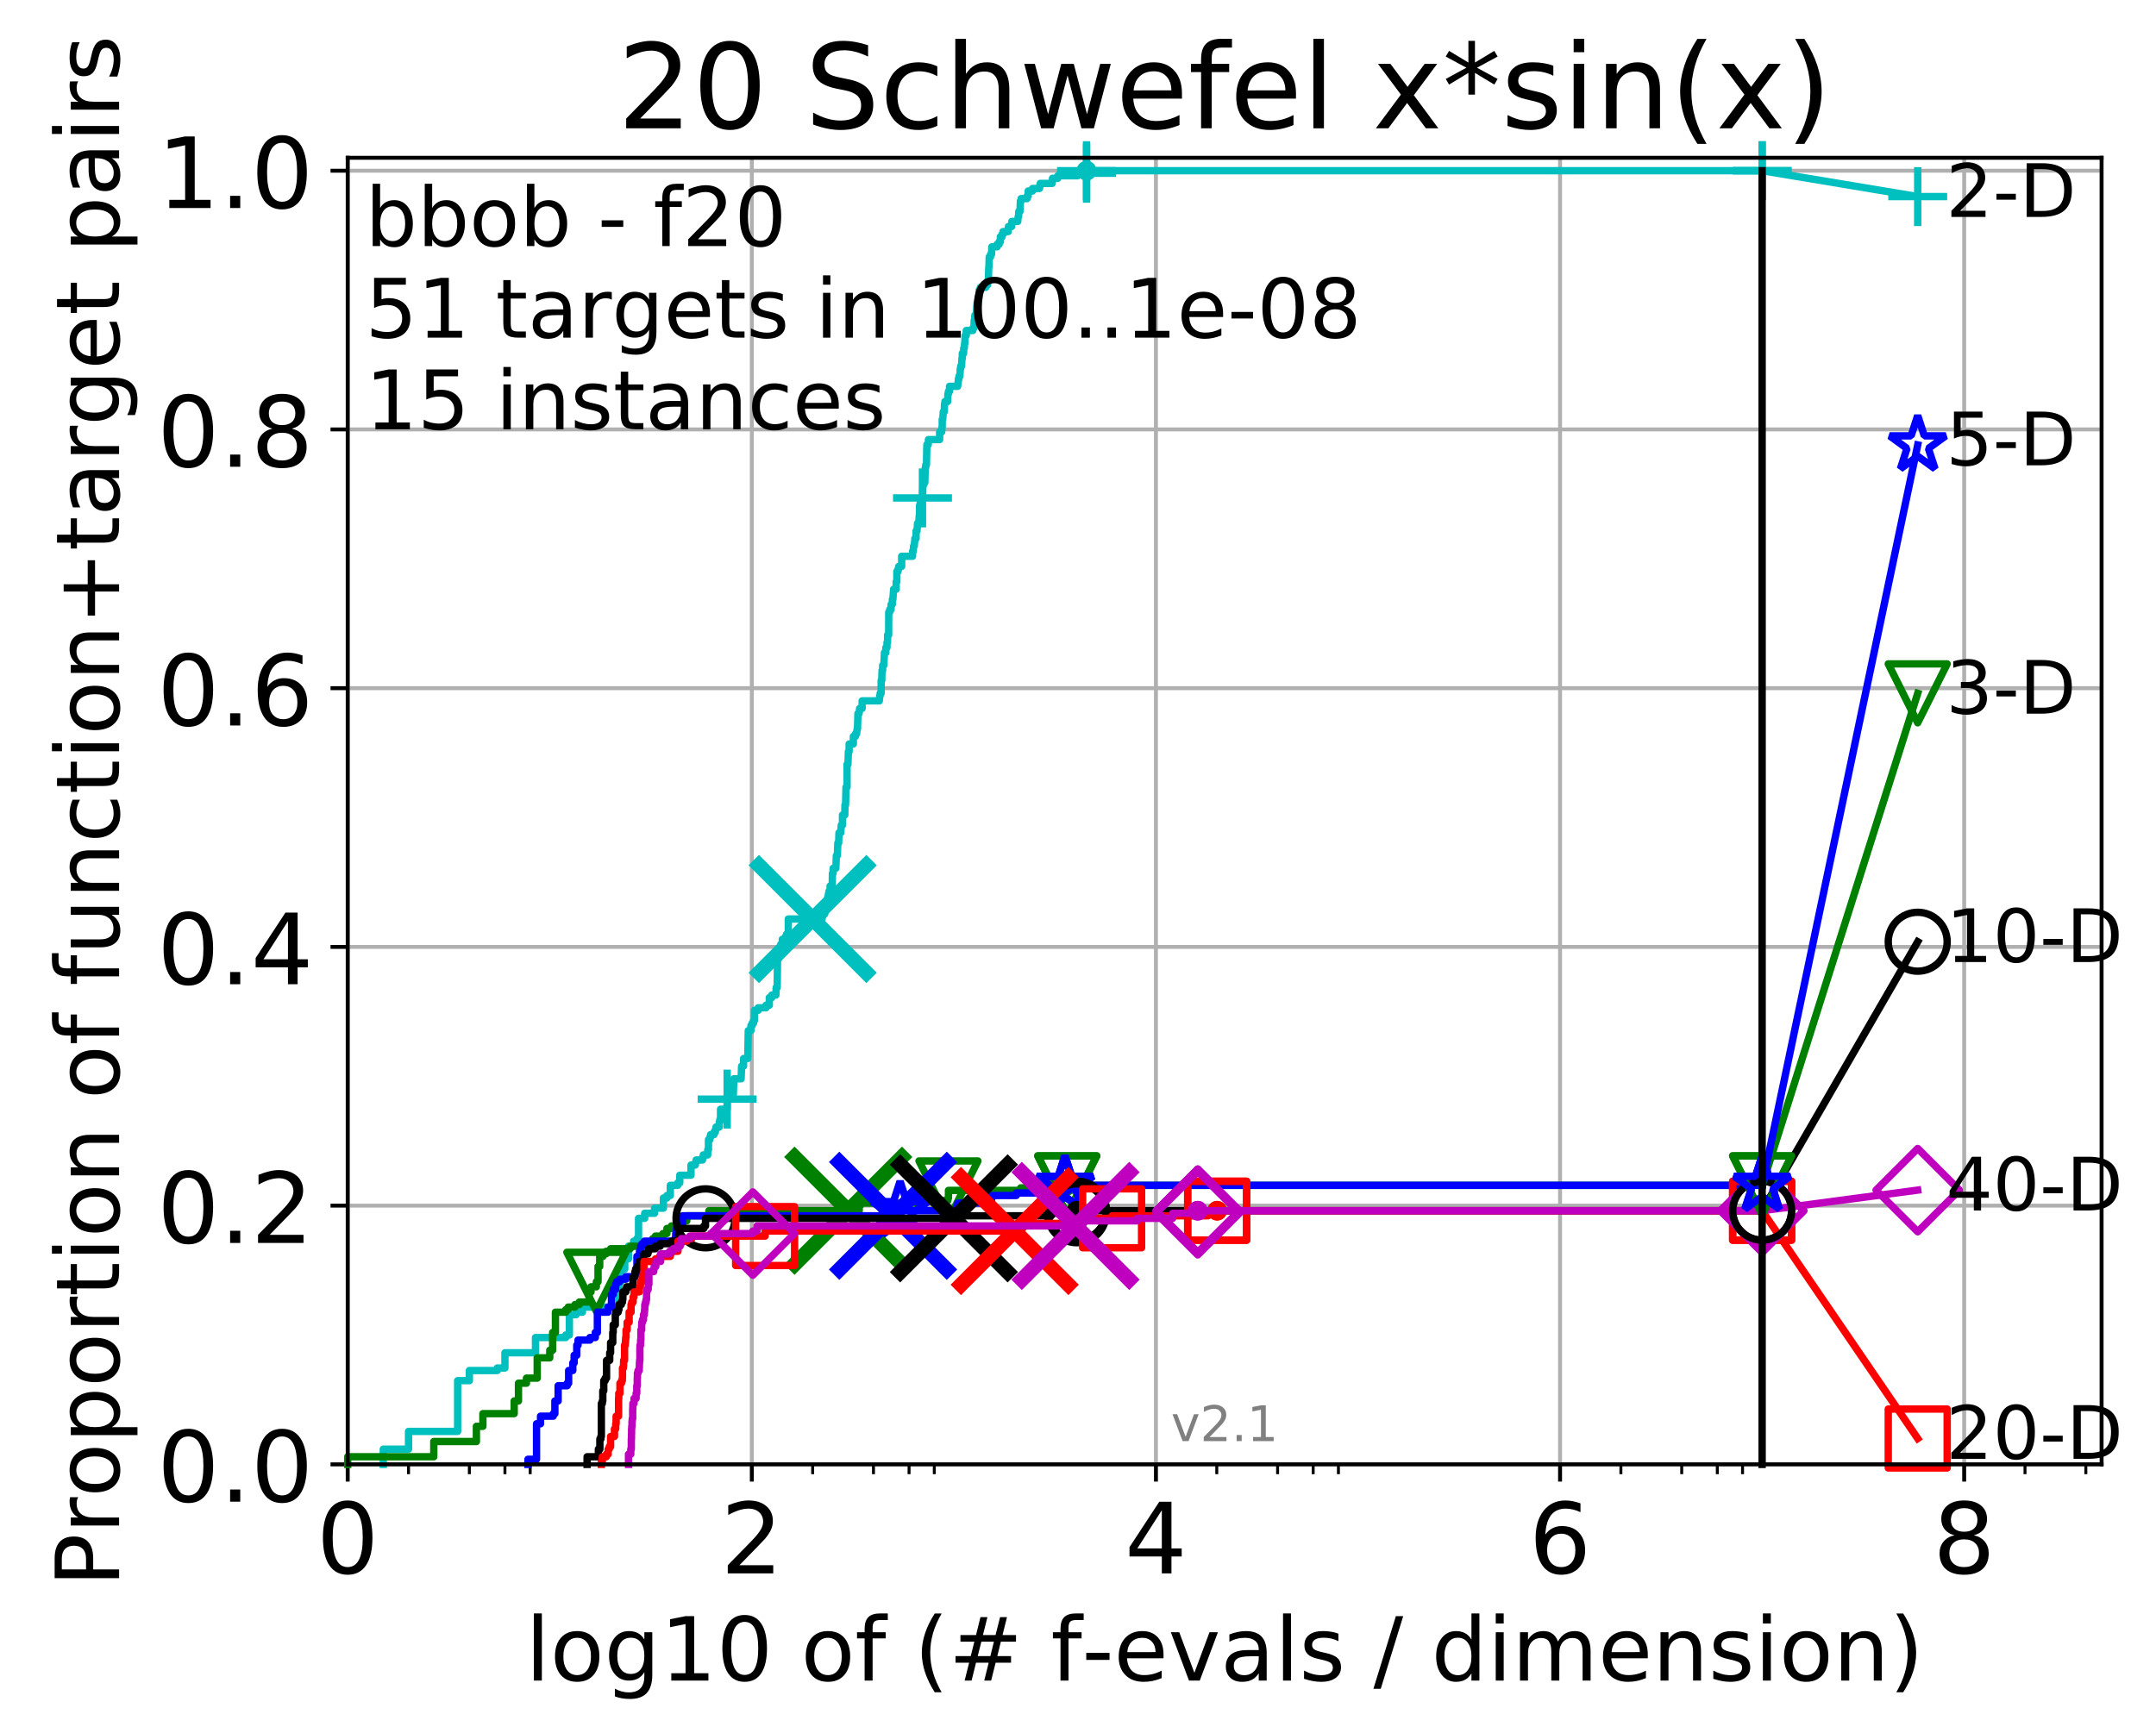 <?xml version="1.0" encoding="utf-8" standalone="no"?>
<!DOCTYPE svg PUBLIC "-//W3C//DTD SVG 1.1//EN"
  "http://www.w3.org/Graphics/SVG/1.1/DTD/svg11.dtd">
<!-- Created with matplotlib (http://matplotlib.org/) -->
<svg height="353pt" version="1.1" viewBox="0 0 439 353" width="439pt" xmlns="http://www.w3.org/2000/svg" xmlns:xlink="http://www.w3.org/1999/xlink">
 <defs>
  <style type="text/css">
*{stroke-linecap:butt;stroke-linejoin:round;}
  </style>
 </defs>
 <g id="figure_1">
  <g id="patch_1">
   <path d="M 0 353.222 
L 439.489 353.222 
L 439.489 0 
L 0 0 
z
" style="fill:#ffffff;"/>
  </g>
  <g id="axes_1">
   <g id="patch_2">
    <path d="M 70.8 298.245 
L 427.92 298.245 
L 427.92 32.133 
L 70.8 32.133 
z
" style="fill:#ffffff;"/>
   </g>
   <g id="matplotlib.axis_1">
    <g id="xtick_1">
     <g id="line2d_1">
      <path clip-path="url(#pc2bee46c53)" d="M 70.8 298.245 
L 70.8 32.133 
" style="fill:none;stroke:#b0b0b0;stroke-linecap:square;stroke-width:0.8;"/>
     </g>
     <g id="line2d_2">
      <defs>
       <path d="M 0 0 
L 0 3.5 
" id="m6d2a57f1e4" style="stroke:#000000;stroke-width:0.8;"/>
      </defs>
      <g>
       <use style="stroke:#000000;stroke-width:0.8;" x="70.8" xlink:href="#m6d2a57f1e4" y="298.245"/>
      </g>
     </g>
     <g id="text_1">
      <!-- 0 -->
      <defs>
       <path d="M 31.781 66.406 
Q 24.172 66.406 20.328 58.906 
Q 16.5 51.422 16.5 36.375 
Q 16.5 21.391 20.328 13.891 
Q 24.172 6.391 31.781 6.391 
Q 39.453 6.391 43.281 13.891 
Q 47.125 21.391 47.125 36.375 
Q 47.125 51.422 43.281 58.906 
Q 39.453 66.406 31.781 66.406 
M 31.781 74.219 
Q 44.047 74.219 50.516 64.516 
Q 56.984 54.828 56.984 36.375 
Q 56.984 17.969 50.516 8.266 
Q 44.047 -1.422 31.781 -1.422 
Q 19.531 -1.422 13.062 8.266 
Q 6.594 17.969 6.594 36.375 
Q 6.594 54.828 13.062 64.516 
Q 19.531 74.219 31.781 74.219 
" id="DejaVuSans-30"/>
      </defs>
      <g transform="translate(64.438 320.442)scale(0.2 -0.2)">
       <use xlink:href="#DejaVuSans-30"/>
      </g>
     </g>
    </g>
    <g id="xtick_2">
     <g id="line2d_3">
      <path clip-path="url(#pc2bee46c53)" d="M 153.086 298.245 
L 153.086 32.133 
" style="fill:none;stroke:#b0b0b0;stroke-linecap:square;stroke-width:0.8;"/>
     </g>
     <g id="line2d_4">
      <g>
       <use style="stroke:#000000;stroke-width:0.8;" x="153.086" xlink:href="#m6d2a57f1e4" y="298.245"/>
      </g>
     </g>
     <g id="text_2">
      <!-- 2 -->
      <defs>
       <path d="M 19.188 8.297 
L 53.609 8.297 
L 53.609 0 
L 7.328 0 
L 7.328 8.297 
Q 12.938 14.109 22.625 23.891 
Q 32.328 33.688 34.812 36.531 
Q 39.547 41.844 41.422 45.531 
Q 43.312 49.219 43.312 52.781 
Q 43.312 58.594 39.234 62.25 
Q 35.156 65.922 28.609 65.922 
Q 23.969 65.922 18.812 64.312 
Q 13.672 62.703 7.812 59.422 
L 7.812 69.391 
Q 13.766 71.781 18.938 73 
Q 24.125 74.219 28.422 74.219 
Q 39.75 74.219 46.484 68.547 
Q 53.219 62.891 53.219 53.422 
Q 53.219 48.922 51.531 44.891 
Q 49.859 40.875 45.406 35.406 
Q 44.188 33.984 37.641 27.219 
Q 31.109 20.453 19.188 8.297 
" id="DejaVuSans-32"/>
      </defs>
      <g transform="translate(146.723 320.442)scale(0.2 -0.2)">
       <use xlink:href="#DejaVuSans-32"/>
      </g>
     </g>
    </g>
    <g id="xtick_3">
     <g id="line2d_5">
      <path clip-path="url(#pc2bee46c53)" d="M 235.371 298.245 
L 235.371 32.133 
" style="fill:none;stroke:#b0b0b0;stroke-linecap:square;stroke-width:0.8;"/>
     </g>
     <g id="line2d_6">
      <g>
       <use style="stroke:#000000;stroke-width:0.8;" x="235.371" xlink:href="#m6d2a57f1e4" y="298.245"/>
      </g>
     </g>
     <g id="text_3">
      <!-- 4 -->
      <defs>
       <path d="M 37.797 64.312 
L 12.891 25.391 
L 37.797 25.391 
z
M 35.203 72.906 
L 47.609 72.906 
L 47.609 25.391 
L 58.016 25.391 
L 58.016 17.188 
L 47.609 17.188 
L 47.609 0 
L 37.797 0 
L 37.797 17.188 
L 4.891 17.188 
L 4.891 26.703 
z
" id="DejaVuSans-34"/>
      </defs>
      <g transform="translate(229.009 320.442)scale(0.2 -0.2)">
       <use xlink:href="#DejaVuSans-34"/>
      </g>
     </g>
    </g>
    <g id="xtick_4">
     <g id="line2d_7">
      <path clip-path="url(#pc2bee46c53)" d="M 317.657 298.245 
L 317.657 32.133 
" style="fill:none;stroke:#b0b0b0;stroke-linecap:square;stroke-width:0.8;"/>
     </g>
     <g id="line2d_8">
      <g>
       <use style="stroke:#000000;stroke-width:0.8;" x="317.657" xlink:href="#m6d2a57f1e4" y="298.245"/>
      </g>
     </g>
     <g id="text_4">
      <!-- 6 -->
      <defs>
       <path d="M 33.016 40.375 
Q 26.375 40.375 22.484 35.828 
Q 18.609 31.297 18.609 23.391 
Q 18.609 15.531 22.484 10.953 
Q 26.375 6.391 33.016 6.391 
Q 39.656 6.391 43.531 10.953 
Q 47.406 15.531 47.406 23.391 
Q 47.406 31.297 43.531 35.828 
Q 39.656 40.375 33.016 40.375 
M 52.594 71.297 
L 52.594 62.312 
Q 48.875 64.062 45.094 64.984 
Q 41.312 65.922 37.594 65.922 
Q 27.828 65.922 22.672 59.328 
Q 17.531 52.734 16.797 39.406 
Q 19.672 43.656 24.016 45.922 
Q 28.375 48.188 33.594 48.188 
Q 44.578 48.188 50.953 41.516 
Q 57.328 34.859 57.328 23.391 
Q 57.328 12.156 50.688 5.359 
Q 44.047 -1.422 33.016 -1.422 
Q 20.359 -1.422 13.672 8.266 
Q 6.984 17.969 6.984 36.375 
Q 6.984 53.656 15.188 63.938 
Q 23.391 74.219 37.203 74.219 
Q 40.922 74.219 44.703 73.484 
Q 48.484 72.75 52.594 71.297 
" id="DejaVuSans-36"/>
      </defs>
      <g transform="translate(311.295 320.442)scale(0.2 -0.2)">
       <use xlink:href="#DejaVuSans-36"/>
      </g>
     </g>
    </g>
    <g id="xtick_5">
     <g id="line2d_9">
      <path clip-path="url(#pc2bee46c53)" d="M 399.943 298.245 
L 399.943 32.133 
" style="fill:none;stroke:#b0b0b0;stroke-linecap:square;stroke-width:0.8;"/>
     </g>
     <g id="line2d_10">
      <g>
       <use style="stroke:#000000;stroke-width:0.8;" x="399.943" xlink:href="#m6d2a57f1e4" y="298.245"/>
      </g>
     </g>
     <g id="text_5">
      <!-- 8 -->
      <defs>
       <path d="M 31.781 34.625 
Q 24.75 34.625 20.719 30.859 
Q 16.703 27.094 16.703 20.516 
Q 16.703 13.922 20.719 10.156 
Q 24.75 6.391 31.781 6.391 
Q 38.812 6.391 42.859 10.172 
Q 46.922 13.969 46.922 20.516 
Q 46.922 27.094 42.891 30.859 
Q 38.875 34.625 31.781 34.625 
M 21.922 38.812 
Q 15.578 40.375 12.031 44.719 
Q 8.5 49.078 8.5 55.328 
Q 8.5 64.062 14.719 69.141 
Q 20.953 74.219 31.781 74.219 
Q 42.672 74.219 48.875 69.141 
Q 55.078 64.062 55.078 55.328 
Q 55.078 49.078 51.531 44.719 
Q 48 40.375 41.703 38.812 
Q 48.828 37.156 52.797 32.312 
Q 56.781 27.484 56.781 20.516 
Q 56.781 9.906 50.312 4.234 
Q 43.844 -1.422 31.781 -1.422 
Q 19.734 -1.422 13.25 4.234 
Q 6.781 9.906 6.781 20.516 
Q 6.781 27.484 10.781 32.312 
Q 14.797 37.156 21.922 38.812 
M 18.312 54.391 
Q 18.312 48.734 21.844 45.562 
Q 25.391 42.391 31.781 42.391 
Q 38.141 42.391 41.719 45.562 
Q 45.312 48.734 45.312 54.391 
Q 45.312 60.062 41.719 63.234 
Q 38.141 66.406 31.781 66.406 
Q 25.391 66.406 21.844 63.234 
Q 18.312 60.062 18.312 54.391 
" id="DejaVuSans-38"/>
      </defs>
      <g transform="translate(393.58 320.442)scale(0.2 -0.2)">
       <use xlink:href="#DejaVuSans-38"/>
      </g>
     </g>
    </g>
    <g id="xtick_6">
     <g id="line2d_11">
      <defs>
       <path d="M 0 0 
L 0 2 
" id="md8fe030eca" style="stroke:#000000;stroke-width:0.6;"/>
      </defs>
      <g>
       <use style="stroke:#000000;stroke-width:0.6;" x="83.185" xlink:href="#md8fe030eca" y="298.245"/>
      </g>
     </g>
    </g>
    <g id="xtick_7">
     <g id="line2d_12">
      <g>
       <use style="stroke:#000000;stroke-width:0.6;" x="95.57" xlink:href="#md8fe030eca" y="298.245"/>
      </g>
     </g>
    </g>
    <g id="xtick_8">
     <g id="line2d_13">
      <g>
       <use style="stroke:#000000;stroke-width:0.6;" x="102.815" xlink:href="#md8fe030eca" y="298.245"/>
      </g>
     </g>
    </g>
    <g id="xtick_9">
     <g id="line2d_14">
      <g>
       <use style="stroke:#000000;stroke-width:0.6;" x="107.956" xlink:href="#md8fe030eca" y="298.245"/>
      </g>
     </g>
    </g>
    <g id="xtick_10">
     <g id="line2d_15">
      <g>
       <use style="stroke:#000000;stroke-width:0.6;" x="165.471" xlink:href="#md8fe030eca" y="298.245"/>
      </g>
     </g>
    </g>
    <g id="xtick_11">
     <g id="line2d_16">
      <g>
       <use style="stroke:#000000;stroke-width:0.6;" x="177.856" xlink:href="#md8fe030eca" y="298.245"/>
      </g>
     </g>
    </g>
    <g id="xtick_12">
     <g id="line2d_17">
      <g>
       <use style="stroke:#000000;stroke-width:0.6;" x="185.101" xlink:href="#md8fe030eca" y="298.245"/>
      </g>
     </g>
    </g>
    <g id="xtick_13">
     <g id="line2d_18">
      <g>
       <use style="stroke:#000000;stroke-width:0.6;" x="190.241" xlink:href="#md8fe030eca" y="298.245"/>
      </g>
     </g>
    </g>
    <g id="xtick_14">
     <g id="line2d_19">
      <g>
       <use style="stroke:#000000;stroke-width:0.6;" x="247.757" xlink:href="#md8fe030eca" y="298.245"/>
      </g>
     </g>
    </g>
    <g id="xtick_15">
     <g id="line2d_20">
      <g>
       <use style="stroke:#000000;stroke-width:0.6;" x="260.142" xlink:href="#md8fe030eca" y="298.245"/>
      </g>
     </g>
    </g>
    <g id="xtick_16">
     <g id="line2d_21">
      <g>
       <use style="stroke:#000000;stroke-width:0.6;" x="267.387" xlink:href="#md8fe030eca" y="298.245"/>
      </g>
     </g>
    </g>
    <g id="xtick_17">
     <g id="line2d_22">
      <g>
       <use style="stroke:#000000;stroke-width:0.6;" x="272.527" xlink:href="#md8fe030eca" y="298.245"/>
      </g>
     </g>
    </g>
    <g id="xtick_18">
     <g id="line2d_23">
      <g>
       <use style="stroke:#000000;stroke-width:0.6;" x="330.042" xlink:href="#md8fe030eca" y="298.245"/>
      </g>
     </g>
    </g>
    <g id="xtick_19">
     <g id="line2d_24">
      <g>
       <use style="stroke:#000000;stroke-width:0.6;" x="342.428" xlink:href="#md8fe030eca" y="298.245"/>
      </g>
     </g>
    </g>
    <g id="xtick_20">
     <g id="line2d_25">
      <g>
       <use style="stroke:#000000;stroke-width:0.6;" x="349.673" xlink:href="#md8fe030eca" y="298.245"/>
      </g>
     </g>
    </g>
    <g id="xtick_21">
     <g id="line2d_26">
      <g>
       <use style="stroke:#000000;stroke-width:0.6;" x="354.813" xlink:href="#md8fe030eca" y="298.245"/>
      </g>
     </g>
    </g>
    <g id="xtick_22">
     <g id="line2d_27">
      <g>
       <use style="stroke:#000000;stroke-width:0.6;" x="412.328" xlink:href="#md8fe030eca" y="298.245"/>
      </g>
     </g>
    </g>
    <g id="xtick_23">
     <g id="line2d_28">
      <g>
       <use style="stroke:#000000;stroke-width:0.6;" x="424.713" xlink:href="#md8fe030eca" y="298.245"/>
      </g>
     </g>
    </g>
    <g id="text_6">
     <!-- log10 of (# f-evals / dimension) -->
     <defs>
      <path d="M 9.422 75.984 
L 18.406 75.984 
L 18.406 0 
L 9.422 0 
z
" id="DejaVuSans-6c"/>
      <path d="M 30.609 48.391 
Q 23.391 48.391 19.188 42.75 
Q 14.984 37.109 14.984 27.297 
Q 14.984 17.484 19.156 11.844 
Q 23.344 6.203 30.609 6.203 
Q 37.797 6.203 41.984 11.859 
Q 46.188 17.531 46.188 27.297 
Q 46.188 37.016 41.984 42.703 
Q 37.797 48.391 30.609 48.391 
M 30.609 56 
Q 42.328 56 49.016 48.375 
Q 55.719 40.766 55.719 27.297 
Q 55.719 13.875 49.016 6.219 
Q 42.328 -1.422 30.609 -1.422 
Q 18.844 -1.422 12.172 6.219 
Q 5.516 13.875 5.516 27.297 
Q 5.516 40.766 12.172 48.375 
Q 18.844 56 30.609 56 
" id="DejaVuSans-6f"/>
      <path d="M 45.406 27.984 
Q 45.406 37.75 41.375 43.109 
Q 37.359 48.484 30.078 48.484 
Q 22.859 48.484 18.828 43.109 
Q 14.797 37.75 14.797 27.984 
Q 14.797 18.266 18.828 12.891 
Q 22.859 7.516 30.078 7.516 
Q 37.359 7.516 41.375 12.891 
Q 45.406 18.266 45.406 27.984 
M 54.391 6.781 
Q 54.391 -7.172 48.188 -13.984 
Q 42 -20.797 29.203 -20.797 
Q 24.469 -20.797 20.266 -20.094 
Q 16.062 -19.391 12.109 -17.922 
L 12.109 -9.188 
Q 16.062 -11.328 19.922 -12.344 
Q 23.781 -13.375 27.781 -13.375 
Q 36.625 -13.375 41.016 -8.766 
Q 45.406 -4.156 45.406 5.172 
L 45.406 9.625 
Q 42.625 4.781 38.281 2.391 
Q 33.938 0 27.875 0 
Q 17.828 0 11.672 7.656 
Q 5.516 15.328 5.516 27.984 
Q 5.516 40.672 11.672 48.328 
Q 17.828 56 27.875 56 
Q 33.938 56 38.281 53.609 
Q 42.625 51.219 45.406 46.391 
L 45.406 54.688 
L 54.391 54.688 
z
" id="DejaVuSans-67"/>
      <path d="M 12.406 8.297 
L 28.516 8.297 
L 28.516 63.922 
L 10.984 60.406 
L 10.984 69.391 
L 28.422 72.906 
L 38.281 72.906 
L 38.281 8.297 
L 54.391 8.297 
L 54.391 0 
L 12.406 0 
z
" id="DejaVuSans-31"/>
      <path id="DejaVuSans-20"/>
      <path d="M 37.109 75.984 
L 37.109 68.5 
L 28.516 68.5 
Q 23.688 68.5 21.797 66.547 
Q 19.922 64.594 19.922 59.516 
L 19.922 54.688 
L 34.719 54.688 
L 34.719 47.703 
L 19.922 47.703 
L 19.922 0 
L 10.891 0 
L 10.891 47.703 
L 2.297 47.703 
L 2.297 54.688 
L 10.891 54.688 
L 10.891 58.5 
Q 10.891 67.625 15.141 71.797 
Q 19.391 75.984 28.609 75.984 
z
" id="DejaVuSans-66"/>
      <path d="M 31 75.875 
Q 24.469 64.656 21.281 53.656 
Q 18.109 42.672 18.109 31.391 
Q 18.109 20.125 21.312 9.062 
Q 24.516 -2 31 -13.188 
L 23.188 -13.188 
Q 15.875 -1.703 12.234 9.375 
Q 8.594 20.453 8.594 31.391 
Q 8.594 42.281 12.203 53.312 
Q 15.828 64.359 23.188 75.875 
z
" id="DejaVuSans-28"/>
      <path d="M 51.125 44 
L 36.922 44 
L 32.812 27.688 
L 47.125 27.688 
z
M 43.797 71.781 
L 38.719 51.516 
L 52.984 51.516 
L 58.109 71.781 
L 65.922 71.781 
L 60.891 51.516 
L 76.125 51.516 
L 76.125 44 
L 58.984 44 
L 54.984 27.688 
L 70.516 27.688 
L 70.516 20.219 
L 53.078 20.219 
L 48 0 
L 40.188 0 
L 45.219 20.219 
L 30.906 20.219 
L 25.875 0 
L 18.016 0 
L 23.094 20.219 
L 7.719 20.219 
L 7.719 27.688 
L 24.906 27.688 
L 29 44 
L 13.281 44 
L 13.281 51.516 
L 30.906 51.516 
L 35.891 71.781 
z
" id="DejaVuSans-23"/>
      <path d="M 4.891 31.391 
L 31.203 31.391 
L 31.203 23.391 
L 4.891 23.391 
z
" id="DejaVuSans-2d"/>
      <path d="M 56.203 29.594 
L 56.203 25.203 
L 14.891 25.203 
Q 15.484 15.922 20.484 11.062 
Q 25.484 6.203 34.422 6.203 
Q 39.594 6.203 44.453 7.469 
Q 49.312 8.734 54.109 11.281 
L 54.109 2.781 
Q 49.266 0.734 44.188 -0.344 
Q 39.109 -1.422 33.891 -1.422 
Q 20.797 -1.422 13.156 6.188 
Q 5.516 13.812 5.516 26.812 
Q 5.516 40.234 12.766 48.109 
Q 20.016 56 32.328 56 
Q 43.359 56 49.781 48.891 
Q 56.203 41.797 56.203 29.594 
M 47.219 32.234 
Q 47.125 39.594 43.094 43.984 
Q 39.062 48.391 32.422 48.391 
Q 24.906 48.391 20.391 44.141 
Q 15.875 39.891 15.188 32.172 
z
" id="DejaVuSans-65"/>
      <path d="M 2.984 54.688 
L 12.5 54.688 
L 29.594 8.797 
L 46.688 54.688 
L 56.203 54.688 
L 35.688 0 
L 23.484 0 
z
" id="DejaVuSans-76"/>
      <path d="M 34.281 27.484 
Q 23.391 27.484 19.188 25 
Q 14.984 22.516 14.984 16.5 
Q 14.984 11.719 18.141 8.906 
Q 21.297 6.109 26.703 6.109 
Q 34.188 6.109 38.703 11.406 
Q 43.219 16.703 43.219 25.484 
L 43.219 27.484 
z
M 52.203 31.203 
L 52.203 0 
L 43.219 0 
L 43.219 8.297 
Q 40.141 3.328 35.547 0.953 
Q 30.953 -1.422 24.312 -1.422 
Q 15.922 -1.422 10.953 3.297 
Q 6 8.016 6 15.922 
Q 6 25.141 12.172 29.828 
Q 18.359 34.516 30.609 34.516 
L 43.219 34.516 
L 43.219 35.406 
Q 43.219 41.609 39.141 45 
Q 35.062 48.391 27.688 48.391 
Q 23 48.391 18.547 47.266 
Q 14.109 46.141 10.016 43.891 
L 10.016 52.203 
Q 14.938 54.109 19.578 55.047 
Q 24.219 56 28.609 56 
Q 40.484 56 46.344 49.844 
Q 52.203 43.703 52.203 31.203 
" id="DejaVuSans-61"/>
      <path d="M 44.281 53.078 
L 44.281 44.578 
Q 40.484 46.531 36.375 47.5 
Q 32.281 48.484 27.875 48.484 
Q 21.188 48.484 17.844 46.438 
Q 14.5 44.391 14.5 40.281 
Q 14.5 37.156 16.891 35.375 
Q 19.281 33.594 26.516 31.984 
L 29.594 31.297 
Q 39.156 29.25 43.188 25.516 
Q 47.219 21.781 47.219 15.094 
Q 47.219 7.469 41.188 3.016 
Q 35.156 -1.422 24.609 -1.422 
Q 20.219 -1.422 15.453 -0.562 
Q 10.688 0.297 5.422 2 
L 5.422 11.281 
Q 10.406 8.688 15.234 7.391 
Q 20.062 6.109 24.812 6.109 
Q 31.156 6.109 34.562 8.281 
Q 37.984 10.453 37.984 14.406 
Q 37.984 18.062 35.516 20.016 
Q 33.062 21.969 24.703 23.781 
L 21.578 24.516 
Q 13.234 26.266 9.516 29.906 
Q 5.812 33.547 5.812 39.891 
Q 5.812 47.609 11.281 51.797 
Q 16.75 56 26.812 56 
Q 31.781 56 36.172 55.266 
Q 40.578 54.547 44.281 53.078 
" id="DejaVuSans-73"/>
      <path d="M 25.391 72.906 
L 33.688 72.906 
L 8.297 -9.281 
L 0 -9.281 
z
" id="DejaVuSans-2f"/>
      <path d="M 45.406 46.391 
L 45.406 75.984 
L 54.391 75.984 
L 54.391 0 
L 45.406 0 
L 45.406 8.203 
Q 42.578 3.328 38.25 0.953 
Q 33.938 -1.422 27.875 -1.422 
Q 17.969 -1.422 11.734 6.484 
Q 5.516 14.406 5.516 27.297 
Q 5.516 40.188 11.734 48.094 
Q 17.969 56 27.875 56 
Q 33.938 56 38.25 53.625 
Q 42.578 51.266 45.406 46.391 
M 14.797 27.297 
Q 14.797 17.391 18.875 11.75 
Q 22.953 6.109 30.078 6.109 
Q 37.203 6.109 41.297 11.75 
Q 45.406 17.391 45.406 27.297 
Q 45.406 37.203 41.297 42.844 
Q 37.203 48.484 30.078 48.484 
Q 22.953 48.484 18.875 42.844 
Q 14.797 37.203 14.797 27.297 
" id="DejaVuSans-64"/>
      <path d="M 9.422 54.688 
L 18.406 54.688 
L 18.406 0 
L 9.422 0 
z
M 9.422 75.984 
L 18.406 75.984 
L 18.406 64.594 
L 9.422 64.594 
z
" id="DejaVuSans-69"/>
      <path d="M 52 44.188 
Q 55.375 50.25 60.062 53.125 
Q 64.75 56 71.094 56 
Q 79.641 56 84.281 50.016 
Q 88.922 44.047 88.922 33.016 
L 88.922 0 
L 79.891 0 
L 79.891 32.719 
Q 79.891 40.578 77.094 44.375 
Q 74.312 48.188 68.609 48.188 
Q 61.625 48.188 57.562 43.547 
Q 53.516 38.922 53.516 30.906 
L 53.516 0 
L 44.484 0 
L 44.484 32.719 
Q 44.484 40.625 41.703 44.406 
Q 38.922 48.188 33.109 48.188 
Q 26.219 48.188 22.156 43.531 
Q 18.109 38.875 18.109 30.906 
L 18.109 0 
L 9.078 0 
L 9.078 54.688 
L 18.109 54.688 
L 18.109 46.188 
Q 21.188 51.219 25.484 53.609 
Q 29.781 56 35.688 56 
Q 41.656 56 45.828 52.969 
Q 50 49.953 52 44.188 
" id="DejaVuSans-6d"/>
      <path d="M 54.891 33.016 
L 54.891 0 
L 45.906 0 
L 45.906 32.719 
Q 45.906 40.484 42.875 44.328 
Q 39.844 48.188 33.797 48.188 
Q 26.516 48.188 22.312 43.547 
Q 18.109 38.922 18.109 30.906 
L 18.109 0 
L 9.078 0 
L 9.078 54.688 
L 18.109 54.688 
L 18.109 46.188 
Q 21.344 51.125 25.703 53.562 
Q 30.078 56 35.797 56 
Q 45.219 56 50.047 50.172 
Q 54.891 44.344 54.891 33.016 
" id="DejaVuSans-6e"/>
      <path d="M 8.016 75.875 
L 15.828 75.875 
Q 23.141 64.359 26.781 53.312 
Q 30.422 42.281 30.422 31.391 
Q 30.422 20.453 26.781 9.375 
Q 23.141 -1.703 15.828 -13.188 
L 8.016 -13.188 
Q 14.5 -2 17.703 9.062 
Q 20.906 20.125 20.906 31.391 
Q 20.906 42.672 17.703 53.656 
Q 14.5 64.656 8.016 75.875 
" id="DejaVuSans-29"/>
     </defs>
     <g transform="translate(107.015 342.279)scale(0.18 -0.18)">
      <use xlink:href="#DejaVuSans-6c"/>
      <use x="27.783" xlink:href="#DejaVuSans-6f"/>
      <use x="88.965" xlink:href="#DejaVuSans-67"/>
      <use x="152.441" xlink:href="#DejaVuSans-31"/>
      <use x="216.064" xlink:href="#DejaVuSans-30"/>
      <use x="279.688" xlink:href="#DejaVuSans-20"/>
      <use x="311.475" xlink:href="#DejaVuSans-6f"/>
      <use x="372.656" xlink:href="#DejaVuSans-66"/>
      <use x="407.861" xlink:href="#DejaVuSans-20"/>
      <use x="439.648" xlink:href="#DejaVuSans-28"/>
      <use x="478.662" xlink:href="#DejaVuSans-23"/>
      <use x="562.451" xlink:href="#DejaVuSans-20"/>
      <use x="594.238" xlink:href="#DejaVuSans-66"/>
      <use x="629.365" xlink:href="#DejaVuSans-2d"/>
      <use x="665.449" xlink:href="#DejaVuSans-65"/>
      <use x="726.973" xlink:href="#DejaVuSans-76"/>
      <use x="786.152" xlink:href="#DejaVuSans-61"/>
      <use x="847.432" xlink:href="#DejaVuSans-6c"/>
      <use x="875.215" xlink:href="#DejaVuSans-73"/>
      <use x="927.314" xlink:href="#DejaVuSans-20"/>
      <use x="959.102" xlink:href="#DejaVuSans-2f"/>
      <use x="992.793" xlink:href="#DejaVuSans-20"/>
      <use x="1024.58" xlink:href="#DejaVuSans-64"/>
      <use x="1088.057" xlink:href="#DejaVuSans-69"/>
      <use x="1115.84" xlink:href="#DejaVuSans-6d"/>
      <use x="1213.252" xlink:href="#DejaVuSans-65"/>
      <use x="1274.775" xlink:href="#DejaVuSans-6e"/>
      <use x="1338.154" xlink:href="#DejaVuSans-73"/>
      <use x="1390.254" xlink:href="#DejaVuSans-69"/>
      <use x="1418.037" xlink:href="#DejaVuSans-6f"/>
      <use x="1479.219" xlink:href="#DejaVuSans-6e"/>
      <use x="1542.598" xlink:href="#DejaVuSans-29"/>
     </g>
    </g>
   </g>
   <g id="matplotlib.axis_2">
    <g id="ytick_1">
     <g id="line2d_29">
      <path clip-path="url(#pc2bee46c53)" d="M 70.8 298.245 
L 427.92 298.245 
" style="fill:none;stroke:#b0b0b0;stroke-linecap:square;stroke-width:0.8;"/>
     </g>
     <g id="line2d_30">
      <defs>
       <path d="M 0 0 
L -3.5 0 
" id="m74505a1cd8" style="stroke:#000000;stroke-width:0.8;"/>
      </defs>
      <g>
       <use style="stroke:#000000;stroke-width:0.8;" x="70.8" xlink:href="#m74505a1cd8" y="298.245"/>
      </g>
     </g>
     <g id="text_7">
      <!-- 0.0 -->
      <defs>
       <path d="M 10.688 12.406 
L 21 12.406 
L 21 0 
L 10.688 0 
z
" id="DejaVuSans-2e"/>
      </defs>
      <g transform="translate(31.994 305.844)scale(0.2 -0.2)">
       <use xlink:href="#DejaVuSans-30"/>
       <use x="63.623" xlink:href="#DejaVuSans-2e"/>
       <use x="95.41" xlink:href="#DejaVuSans-30"/>
      </g>
     </g>
    </g>
    <g id="ytick_2">
     <g id="line2d_31">
      <path clip-path="url(#pc2bee46c53)" d="M 70.8 245.55 
L 427.92 245.55 
" style="fill:none;stroke:#b0b0b0;stroke-linecap:square;stroke-width:0.8;"/>
     </g>
     <g id="line2d_32">
      <g>
       <use style="stroke:#000000;stroke-width:0.8;" x="70.8" xlink:href="#m74505a1cd8" y="245.55"/>
      </g>
     </g>
     <g id="text_8">
      <!-- 0.2 -->
      <g transform="translate(31.994 253.148)scale(0.2 -0.2)">
       <use xlink:href="#DejaVuSans-30"/>
       <use x="63.623" xlink:href="#DejaVuSans-2e"/>
       <use x="95.41" xlink:href="#DejaVuSans-32"/>
      </g>
     </g>
    </g>
    <g id="ytick_3">
     <g id="line2d_33">
      <path clip-path="url(#pc2bee46c53)" d="M 70.8 192.854 
L 427.92 192.854 
" style="fill:none;stroke:#b0b0b0;stroke-linecap:square;stroke-width:0.8;"/>
     </g>
     <g id="line2d_34">
      <g>
       <use style="stroke:#000000;stroke-width:0.8;" x="70.8" xlink:href="#m74505a1cd8" y="192.854"/>
      </g>
     </g>
     <g id="text_9">
      <!-- 0.4 -->
      <g transform="translate(31.994 200.453)scale(0.2 -0.2)">
       <use xlink:href="#DejaVuSans-30"/>
       <use x="63.623" xlink:href="#DejaVuSans-2e"/>
       <use x="95.41" xlink:href="#DejaVuSans-34"/>
      </g>
     </g>
    </g>
    <g id="ytick_4">
     <g id="line2d_35">
      <path clip-path="url(#pc2bee46c53)" d="M 70.8 140.159 
L 427.92 140.159 
" style="fill:none;stroke:#b0b0b0;stroke-linecap:square;stroke-width:0.8;"/>
     </g>
     <g id="line2d_36">
      <g>
       <use style="stroke:#000000;stroke-width:0.8;" x="70.8" xlink:href="#m74505a1cd8" y="140.159"/>
      </g>
     </g>
     <g id="text_10">
      <!-- 0.6 -->
      <g transform="translate(31.994 147.757)scale(0.2 -0.2)">
       <use xlink:href="#DejaVuSans-30"/>
       <use x="63.623" xlink:href="#DejaVuSans-2e"/>
       <use x="95.41" xlink:href="#DejaVuSans-36"/>
      </g>
     </g>
    </g>
    <g id="ytick_5">
     <g id="line2d_37">
      <path clip-path="url(#pc2bee46c53)" d="M 70.8 87.464 
L 427.92 87.464 
" style="fill:none;stroke:#b0b0b0;stroke-linecap:square;stroke-width:0.8;"/>
     </g>
     <g id="line2d_38">
      <g>
       <use style="stroke:#000000;stroke-width:0.8;" x="70.8" xlink:href="#m74505a1cd8" y="87.464"/>
      </g>
     </g>
     <g id="text_11">
      <!-- 0.8 -->
      <g transform="translate(31.994 95.062)scale(0.2 -0.2)">
       <use xlink:href="#DejaVuSans-30"/>
       <use x="63.623" xlink:href="#DejaVuSans-2e"/>
       <use x="95.41" xlink:href="#DejaVuSans-38"/>
      </g>
     </g>
    </g>
    <g id="ytick_6">
     <g id="line2d_39">
      <path clip-path="url(#pc2bee46c53)" d="M 70.8 34.768 
L 427.92 34.768 
" style="fill:none;stroke:#b0b0b0;stroke-linecap:square;stroke-width:0.8;"/>
     </g>
     <g id="line2d_40">
      <g>
       <use style="stroke:#000000;stroke-width:0.8;" x="70.8" xlink:href="#m74505a1cd8" y="34.768"/>
      </g>
     </g>
     <g id="text_12">
      <!-- 1.0 -->
      <g transform="translate(31.994 42.367)scale(0.2 -0.2)">
       <use xlink:href="#DejaVuSans-31"/>
       <use x="63.623" xlink:href="#DejaVuSans-2e"/>
       <use x="95.41" xlink:href="#DejaVuSans-30"/>
      </g>
     </g>
    </g>
    <g id="text_13">
     <!-- Proportion of function+target pairs -->
     <defs>
      <path d="M 19.672 64.797 
L 19.672 37.406 
L 32.078 37.406 
Q 38.969 37.406 42.719 40.969 
Q 46.484 44.531 46.484 51.125 
Q 46.484 57.672 42.719 61.234 
Q 38.969 64.797 32.078 64.797 
z
M 9.812 72.906 
L 32.078 72.906 
Q 44.344 72.906 50.609 67.359 
Q 56.891 61.812 56.891 51.125 
Q 56.891 40.328 50.609 34.812 
Q 44.344 29.297 32.078 29.297 
L 19.672 29.297 
L 19.672 0 
L 9.812 0 
z
" id="DejaVuSans-50"/>
      <path d="M 41.109 46.297 
Q 39.594 47.172 37.812 47.578 
Q 36.031 48 33.891 48 
Q 26.266 48 22.188 43.047 
Q 18.109 38.094 18.109 28.812 
L 18.109 0 
L 9.078 0 
L 9.078 54.688 
L 18.109 54.688 
L 18.109 46.188 
Q 20.953 51.172 25.484 53.578 
Q 30.031 56 36.531 56 
Q 37.453 56 38.578 55.875 
Q 39.703 55.766 41.062 55.516 
z
" id="DejaVuSans-72"/>
      <path d="M 18.109 8.203 
L 18.109 -20.797 
L 9.078 -20.797 
L 9.078 54.688 
L 18.109 54.688 
L 18.109 46.391 
Q 20.953 51.266 25.266 53.625 
Q 29.594 56 35.594 56 
Q 45.562 56 51.781 48.094 
Q 58.016 40.188 58.016 27.297 
Q 58.016 14.406 51.781 6.484 
Q 45.562 -1.422 35.594 -1.422 
Q 29.594 -1.422 25.266 0.953 
Q 20.953 3.328 18.109 8.203 
M 48.688 27.297 
Q 48.688 37.203 44.609 42.844 
Q 40.531 48.484 33.406 48.484 
Q 26.266 48.484 22.188 42.844 
Q 18.109 37.203 18.109 27.297 
Q 18.109 17.391 22.188 11.75 
Q 26.266 6.109 33.406 6.109 
Q 40.531 6.109 44.609 11.75 
Q 48.688 17.391 48.688 27.297 
" id="DejaVuSans-70"/>
      <path d="M 18.312 70.219 
L 18.312 54.688 
L 36.812 54.688 
L 36.812 47.703 
L 18.312 47.703 
L 18.312 18.016 
Q 18.312 11.328 20.141 9.422 
Q 21.969 7.516 27.594 7.516 
L 36.812 7.516 
L 36.812 0 
L 27.594 0 
Q 17.188 0 13.234 3.875 
Q 9.281 7.766 9.281 18.016 
L 9.281 47.703 
L 2.688 47.703 
L 2.688 54.688 
L 9.281 54.688 
L 9.281 70.219 
z
" id="DejaVuSans-74"/>
      <path d="M 8.5 21.578 
L 8.5 54.688 
L 17.484 54.688 
L 17.484 21.922 
Q 17.484 14.156 20.5 10.266 
Q 23.531 6.391 29.594 6.391 
Q 36.859 6.391 41.078 11.031 
Q 45.312 15.672 45.312 23.688 
L 45.312 54.688 
L 54.297 54.688 
L 54.297 0 
L 45.312 0 
L 45.312 8.406 
Q 42.047 3.422 37.719 1 
Q 33.406 -1.422 27.688 -1.422 
Q 18.266 -1.422 13.375 4.438 
Q 8.5 10.297 8.5 21.578 
M 31.109 56 
z
" id="DejaVuSans-75"/>
      <path d="M 48.781 52.594 
L 48.781 44.188 
Q 44.969 46.297 41.141 47.344 
Q 37.312 48.391 33.406 48.391 
Q 24.656 48.391 19.812 42.844 
Q 14.984 37.312 14.984 27.297 
Q 14.984 17.281 19.812 11.734 
Q 24.656 6.203 33.406 6.203 
Q 37.312 6.203 41.141 7.25 
Q 44.969 8.297 48.781 10.406 
L 48.781 2.094 
Q 45.016 0.344 40.984 -0.531 
Q 36.969 -1.422 32.422 -1.422 
Q 20.062 -1.422 12.781 6.344 
Q 5.516 14.109 5.516 27.297 
Q 5.516 40.672 12.859 48.328 
Q 20.219 56 33.016 56 
Q 37.156 56 41.109 55.141 
Q 45.062 54.297 48.781 52.594 
" id="DejaVuSans-63"/>
      <path d="M 46 62.703 
L 46 35.5 
L 73.188 35.5 
L 73.188 27.203 
L 46 27.203 
L 46 0 
L 37.797 0 
L 37.797 27.203 
L 10.594 27.203 
L 10.594 35.5 
L 37.797 35.5 
L 37.797 62.703 
z
" id="DejaVuSans-2b"/>
     </defs>
     <g transform="translate(24.25 323.179)rotate(-90)scale(0.18 -0.18)">
      <use xlink:href="#DejaVuSans-50"/>
      <use x="60.287" xlink:href="#DejaVuSans-72"/>
      <use x="101.369" xlink:href="#DejaVuSans-6f"/>
      <use x="162.551" xlink:href="#DejaVuSans-70"/>
      <use x="226.027" xlink:href="#DejaVuSans-6f"/>
      <use x="287.209" xlink:href="#DejaVuSans-72"/>
      <use x="328.322" xlink:href="#DejaVuSans-74"/>
      <use x="367.531" xlink:href="#DejaVuSans-69"/>
      <use x="395.314" xlink:href="#DejaVuSans-6f"/>
      <use x="456.496" xlink:href="#DejaVuSans-6e"/>
      <use x="519.875" xlink:href="#DejaVuSans-20"/>
      <use x="551.662" xlink:href="#DejaVuSans-6f"/>
      <use x="612.844" xlink:href="#DejaVuSans-66"/>
      <use x="648.049" xlink:href="#DejaVuSans-20"/>
      <use x="679.836" xlink:href="#DejaVuSans-66"/>
      <use x="715.041" xlink:href="#DejaVuSans-75"/>
      <use x="778.42" xlink:href="#DejaVuSans-6e"/>
      <use x="841.799" xlink:href="#DejaVuSans-63"/>
      <use x="896.779" xlink:href="#DejaVuSans-74"/>
      <use x="935.988" xlink:href="#DejaVuSans-69"/>
      <use x="963.771" xlink:href="#DejaVuSans-6f"/>
      <use x="1024.953" xlink:href="#DejaVuSans-6e"/>
      <use x="1088.332" xlink:href="#DejaVuSans-2b"/>
      <use x="1172.121" xlink:href="#DejaVuSans-74"/>
      <use x="1211.33" xlink:href="#DejaVuSans-61"/>
      <use x="1272.609" xlink:href="#DejaVuSans-72"/>
      <use x="1313.707" xlink:href="#DejaVuSans-67"/>
      <use x="1377.184" xlink:href="#DejaVuSans-65"/>
      <use x="1438.707" xlink:href="#DejaVuSans-74"/>
      <use x="1477.916" xlink:href="#DejaVuSans-20"/>
      <use x="1509.703" xlink:href="#DejaVuSans-70"/>
      <use x="1573.18" xlink:href="#DejaVuSans-61"/>
      <use x="1634.459" xlink:href="#DejaVuSans-69"/>
      <use x="1662.242" xlink:href="#DejaVuSans-72"/>
      <use x="1703.355" xlink:href="#DejaVuSans-73"/>
     </g>
    </g>
   </g>
   <g id="line2d_41">
    <defs>
     <path d="M 0 1.5 
C 0.398 1.5 0.779 1.342 1.061 1.061 
C 1.342 0.779 1.5 0.398 1.5 0 
C 1.5 -0.398 1.342 -0.779 1.061 -1.061 
C 0.779 -1.342 0.398 -1.5 0 -1.5 
C -0.398 -1.5 -0.779 -1.342 -1.061 -1.061 
C -1.342 -0.779 -1.5 -0.398 -1.5 0 
C -1.5 0.398 -1.342 0.779 -1.061 1.061 
C -0.779 1.342 -0.398 1.5 0 1.5 
z
" id="m7c1033e175" style="stroke:#00bfbf;"/>
    </defs>
    <g>
     <use style="fill:#00bfbf;stroke:#00bfbf;" x="221.242" xlink:href="#m7c1033e175" y="34.768"/>
     <use style="fill:#00bfbf;stroke:#00bfbf;" x="221.242" xlink:href="#m7c1033e175" y="34.768"/>
    </g>
   </g>
   <g id="line2d_42">
    <path d="M 78.045 298.245 
L 78.045 295.146 
L 83.185 295.146 
L 83.185 291.529 
L 93.185 291.529 
L 93.185 281.197 
L 95.57 281.197 
L 95.57 279.13 
L 101.261 279.13 
L 101.261 278.614 
L 102.815 278.614 
L 102.815 275.514 
L 109.039 275.514 
L 109.039 272.414 
L 115.201 272.414 
L 115.201 271.898 
L 115.93 271.898 
L 115.93 267.765 
L 117.305 267.765 
L 117.305 267.248 
L 118.582 267.248 
L 118.582 266.215 
L 126.031 266.215 
L 126.031 261.049 
L 126.433 261.049 
L 126.433 258.465 
L 127.21 258.465 
L 127.21 256.399 
L 127.954 256.399 
L 127.954 253.816 
L 129.016 253.816 
L 129.016 252.783 
L 129.69 252.783 
L 129.69 252.266 
L 130.018 252.266 
L 130.018 248.133 
L 131.273 248.133 
L 131.273 247.1 
L 133.276 247.1 
L 133.276 246.067 
L 135.077 246.067 
L 135.077 244 
L 135.797 244 
L 135.797 243.483 
L 136.489 243.483 
L 136.489 241.417 
L 138.006 241.417 
L 138.006 240.9 
L 138.416 240.9 
L 138.416 239.35 
L 140.7 239.35 
L 140.7 237.284 
L 141.572 237.284 
L 141.572 236.767 
L 141.742 236.767 
L 141.742 236.251 
L 143.042 236.251 
L 143.042 235.734 
L 143.198 235.734 
L 143.198 235.217 
L 144.107 235.217 
L 144.107 234.184 
L 144.254 234.184 
L 144.254 232.118 
L 144.544 232.118 
L 144.544 231.601 
L 144.688 231.601 
L 144.688 231.085 
L 145.388 231.085 
L 145.388 230.568 
L 145.661 230.568 
L 145.661 230.051 
L 145.796 230.051 
L 145.796 229.535 
L 146.456 229.535 
L 146.456 228.501 
L 146.585 228.501 
L 146.585 227.985 
L 146.713 227.985 
L 146.713 225.918 
L 148.064 225.918 
L 148.064 223.852 
L 148.182 223.852 
L 148.182 223.335 
L 148.416 223.335 
L 148.416 222.819 
L 149.321 222.819 
L 149.43 219.719 
L 150.903 219.719 
L 151.003 217.136 
L 151.401 217.136 
L 151.401 215.586 
L 152.263 215.586 
L 152.356 209.903 
L 152.906 209.903 
L 152.906 208.87 
L 153.175 208.87 
L 153.175 208.353 
L 153.44 208.353 
L 153.44 207.837 
L 153.614 207.837 
L 153.614 205.77 
L 154.378 205.77 
L 154.378 205.253 
L 155.967 205.253 
L 155.967 204.737 
L 156.639 204.737 
L 156.639 203.187 
L 157.144 203.187 
L 157.144 202.67 
L 157.979 202.67 
L 158.046 201.12 
L 158.248 201.12 
L 158.315 195.438 
L 158.448 195.438 
L 158.448 193.371 
L 158.97 193.371 
L 158.97 192.338 
L 159.288 192.338 
L 159.288 191.305 
L 159.909 191.305 
L 159.909 190.788 
L 160.151 190.788 
L 160.151 190.271 
L 160.508 190.271 
L 160.508 187.172 
L 167.376 187.172 
L 167.376 186.655 
L 167.536 186.655 
L 167.536 186.138 
L 167.929 186.138 
L 167.929 184.072 
L 168.466 184.072 
L 168.466 183.039 
L 168.579 183.039 
L 168.579 182.522 
L 168.691 182.522 
L 168.691 182.005 
L 168.803 182.005 
L 168.803 181.489 
L 169.024 181.489 
L 169.024 180.456 
L 169.458 180.456 
L 169.494 177.872 
L 169.636 177.872 
L 169.636 176.839 
L 170.193 176.839 
L 170.296 174.256 
L 170.499 174.256 
L 170.6 171.673 
L 170.767 171.673 
L 170.833 169.606 
L 171.194 169.606 
L 171.291 168.057 
L 171.547 168.057 
L 171.547 165.99 
L 172.017 165.99 
L 172.048 163.924 
L 172.172 163.924 
L 172.263 160.307 
L 172.476 160.307 
L 172.476 155.658 
L 172.656 155.658 
L 172.746 153.075 
L 172.894 153.075 
L 172.894 151.525 
L 173.757 151.525 
L 173.757 149.975 
L 174.174 149.975 
L 174.174 149.458 
L 174.419 149.458 
L 174.527 148.425 
L 174.607 148.425 
L 174.688 145.325 
L 174.926 145.325 
L 175.031 144.292 
L 175.547 144.292 
L 175.547 142.742 
L 179.044 142.742 
L 179.128 141.709 
L 179.211 141.709 
L 179.211 141.192 
L 179.416 141.192 
L 179.416 138.609 
L 179.539 138.609 
L 179.6 136.543 
L 179.721 136.543 
L 179.721 135.509 
L 179.961 135.509 
L 180.06 133.443 
L 180.079 133.443 
L 180.079 132.926 
L 180.373 132.926 
L 180.373 131.893 
L 180.604 131.893 
L 180.604 130.86 
L 180.719 130.86 
L 180.738 129.31 
L 180.946 129.31 
L 180.964 124.66 
L 181.17 124.66 
L 181.17 124.144 
L 181.428 124.144 
L 181.446 123.111 
L 181.682 123.111 
L 181.7 122.077 
L 181.808 122.077 
L 181.915 120.527 
L 181.95 120.527 
L 181.95 120.011 
L 182.475 120.011 
L 182.475 118.461 
L 182.613 118.461 
L 182.613 116.394 
L 182.851 116.394 
L 182.851 115.878 
L 183.002 115.878 
L 183.002 115.361 
L 183.595 115.361 
L 183.595 113.295 
L 185.816 113.295 
L 185.816 112.261 
L 185.959 112.261 
L 186.015 111.228 
L 186.156 111.228 
L 186.24 110.195 
L 186.282 110.195 
L 186.282 109.678 
L 186.531 109.678 
L 186.531 108.128 
L 186.723 108.128 
L 186.831 106.579 
L 187.073 106.579 
L 187.166 105.029 
L 187.219 105.029 
L 187.232 102.962 
L 187.364 102.962 
L 187.364 102.446 
L 187.624 102.446 
L 187.65 101.412 
L 187.83 101.412 
L 187.932 98.829 
L 188.046 98.829 
L 188.046 98.313 
L 188.309 98.313 
L 188.408 95.213 
L 188.495 95.213 
L 188.495 94.696 
L 188.642 94.696 
L 188.727 90.563 
L 189.005 90.563 
L 189.052 89.53 
L 191.325 89.53 
L 191.325 87.98 
L 191.74 87.98 
L 191.812 86.947 
L 191.853 86.947 
L 191.853 85.397 
L 191.965 85.397 
L 192.066 83.847 
L 192.266 83.847 
L 192.326 82.297 
L 192.405 82.297 
L 192.405 81.781 
L 192.961 81.781 
L 193.009 80.231 
L 193.113 80.231 
L 193.113 79.714 
L 193.34 79.714 
L 193.34 78.681 
L 194.998 78.681 
L 195.109 77.648 
L 195.143 77.648 
L 195.143 77.131 
L 195.278 77.131 
L 195.278 76.615 
L 195.438 76.615 
L 195.537 75.065 
L 195.62 75.065 
L 195.62 74.548 
L 195.801 74.548 
L 195.866 72.998 
L 195.94 72.998 
L 195.94 71.965 
L 196.214 71.965 
L 196.222 70.932 
L 196.341 70.932 
L 196.412 69.898 
L 196.476 69.898 
L 196.491 68.349 
L 196.749 68.349 
L 196.749 67.315 
L 198.087 67.315 
L 198.087 66.799 
L 198.316 66.799 
L 198.365 65.249 
L 198.436 65.249 
L 198.499 64.216 
L 198.792 64.216 
L 198.903 62.149 
L 198.958 62.149 
L 198.958 61.632 
L 199.162 61.632 
L 199.203 60.599 
L 199.351 60.599 
L 199.378 59.049 
L 199.611 59.049 
L 199.611 58.533 
L 200.701 58.533 
L 200.701 58.016 
L 201.1 58.016 
L 201.185 56.983 
L 201.246 56.983 
L 201.336 54.4 
L 201.366 54.4 
L 201.426 52.333 
L 201.687 52.333 
L 201.687 51.817 
L 201.886 51.817 
L 201.961 50.267 
L 203.03 50.267 
L 203.03 49.75 
L 203.451 49.75 
L 203.451 49.234 
L 203.699 49.234 
L 203.699 48.2 
L 204.059 48.2 
L 204.059 47.684 
L 204.243 47.684 
L 204.243 47.167 
L 205.288 47.167 
L 205.336 46.134 
L 205.991 46.134 
L 206.023 45.101 
L 207.228 45.101 
L 207.327 44.067 
L 207.409 44.067 
L 207.452 43.034 
L 207.701 43.034 
L 207.768 40.968 
L 207.919 40.968 
L 207.919 40.451 
L 209.134 40.451 
L 209.134 39.934 
L 209.358 39.934 
L 209.358 38.901 
L 210.244 38.901 
L 210.244 38.385 
L 211.659 38.385 
L 211.659 37.868 
L 211.817 37.868 
L 211.817 37.351 
L 214.245 37.351 
L 214.306 36.318 
L 215.374 36.318 
L 215.374 35.801 
L 219.423 35.801 
L 219.423 35.285 
L 221.242 35.285 
L 221.242 34.768 
L 358.8 34.768 
L 358.8 34.768 
" style="fill:none;stroke:#00bfbf;stroke-linecap:square;stroke-width:1.5;"/>
   </g>
   <g id="line2d_43">
    <defs>
     <path d="M -6 0 
L 6 0 
M 0 6 
L 0 -6 
" id="m7c826eb850" style="stroke:#00bfbf;stroke-width:1.5;"/>
    </defs>
    <g>
     <use style="fill:none;stroke:#00bfbf;stroke-width:1.5;" x="148.064" xlink:href="#m7c826eb850" y="223.852"/>
     <use style="fill:none;stroke:#00bfbf;stroke-width:1.5;" x="187.83" xlink:href="#m7c826eb850" y="101.412"/>
     <use style="fill:none;stroke:#00bfbf;stroke-width:1.5;" x="221.242" xlink:href="#m7c826eb850" y="35.285"/>
     <use style="fill:none;stroke:#00bfbf;stroke-width:1.5;" x="221.242" xlink:href="#m7c826eb850" y="34.768"/>
     <use style="fill:none;stroke:#00bfbf;stroke-width:1.5;" x="358.8" xlink:href="#m7c826eb850" y="34.768"/>
    </g>
   </g>
   <g id="line2d_44"/>
   <g id="line2d_45">
    <path clip-path="url(#pc2bee46c53)" d="M 165.471 187.172 
" style="fill:none;stroke:#00bfbf;stroke-linecap:square;stroke-width:1.5;"/>
    <defs>
     <path d="M -12 12 
L 12 -12 
M -12 -12 
L 12 12 
" id="mb4f14d0b8d" style="stroke:#00bfbf;stroke-width:3;"/>
    </defs>
    <g clip-path="url(#pc2bee46c53)">
     <use style="fill:#00bfbf;stroke:#00bfbf;stroke-width:3;" x="165.471" xlink:href="#mb4f14d0b8d" y="187.172"/>
    </g>
   </g>
   <g id="line2d_46">
    <defs>
     <path d="M 0 1.5 
C 0.398 1.5 0.779 1.342 1.061 1.061 
C 1.342 0.779 1.5 0.398 1.5 0 
C 1.5 -0.398 1.342 -0.779 1.061 -1.061 
C 0.779 -1.342 0.398 -1.5 0 -1.5 
C -0.398 -1.5 -0.779 -1.342 -1.061 -1.061 
C -1.342 -0.779 -1.5 -0.398 -1.5 0 
C -1.5 0.398 -1.342 0.779 -1.061 1.061 
C -0.779 1.342 -0.398 1.5 0 1.5 
z
" id="m181405502d" style="stroke:#008000;"/>
    </defs>
    <g>
     <use style="fill:#008000;stroke:#008000;" x="217.311" xlink:href="#m181405502d" y="241.417"/>
     <use style="fill:#008000;stroke:#008000;" x="217.311" xlink:href="#m181405502d" y="241.417"/>
    </g>
   </g>
   <g id="line2d_47">
    <path d="M 70.8 298.245 
L 70.8 296.696 
L 88.326 296.696 
L 88.326 293.596 
L 97.001 293.596 
L 97.001 290.496 
L 98.325 290.496 
L 98.325 287.913 
L 104.698 287.913 
L 104.698 285.33 
L 105.57 285.33 
L 105.57 281.713 
L 107.195 281.713 
L 107.195 280.68 
L 109.386 280.68 
L 109.386 276.547 
L 111.943 276.547 
L 111.943 274.997 
L 112.529 274.997 
L 112.529 271.381 
L 113.096 271.381 
L 113.096 267.248 
L 115.201 267.248 
L 115.201 266.731 
L 115.69 266.731 
L 115.69 266.215 
L 117.083 266.215 
L 117.083 265.698 
L 117.955 265.698 
L 117.955 265.182 
L 119.965 265.182 
L 119.965 263.115 
L 120.341 263.115 
L 120.341 262.082 
L 121.424 262.082 
L 121.424 261.049 
L 121.771 261.049 
L 121.771 257.949 
L 122.112 257.949 
L 122.112 255.882 
L 122.773 255.882 
L 122.773 255.366 
L 123.412 255.366 
L 123.412 254.849 
L 124.328 254.849 
L 124.328 254.333 
L 128.315 254.333 
L 128.315 253.816 
L 130.967 253.816 
L 130.967 253.299 
L 132.539 253.299 
L 132.539 252.783 
L 132.911 252.783 
L 132.911 252.266 
L 133.456 252.266 
L 133.456 251.749 
L 134.995 251.749 
L 134.995 251.233 
L 135.797 251.233 
L 135.797 250.2 
L 136.713 250.2 
L 136.713 249.683 
L 138.28 249.683 
L 138.28 249.166 
L 138.416 249.166 
L 138.416 248.65 
L 139.847 248.65 
L 139.847 247.616 
L 144.351 247.616 
L 144.351 246.583 
L 174.952 246.583 
L 174.952 245.55 
L 175.161 245.55 
L 175.161 245.033 
L 186.831 245.033 
L 186.831 244.517 
L 192.996 244.517 
L 192.996 244 
L 193.123 244 
L 193.123 242.45 
L 207.823 242.45 
L 207.823 241.934 
L 217.311 241.934 
L 217.311 241.417 
L 358.8 241.417 
" style="fill:none;stroke:#008000;stroke-linecap:square;stroke-width:1.5;"/>
   </g>
   <g id="line2d_48">
    <defs>
     <path d="M -0 6 
L 6 -6 
L -6 -6 
z
" id="mf409df505f" style="stroke:#008000;stroke-linejoin:miter;stroke-width:1.5;"/>
    </defs>
    <g>
     <use style="fill:none;stroke:#008000;stroke-linejoin:miter;stroke-width:1.5;" x="121.424" xlink:href="#mf409df505f" y="261.049"/>
     <use style="fill:none;stroke:#008000;stroke-linejoin:miter;stroke-width:1.5;" x="193.123" xlink:href="#mf409df505f" y="242.45"/>
     <use style="fill:none;stroke:#008000;stroke-linejoin:miter;stroke-width:1.5;" x="217.311" xlink:href="#mf409df505f" y="241.417"/>
     <use style="fill:none;stroke:#008000;stroke-linejoin:miter;stroke-width:1.5;" x="217.311" xlink:href="#mf409df505f" y="241.417"/>
     <use style="fill:none;stroke:#008000;stroke-linejoin:miter;stroke-width:1.5;" x="358.8" xlink:href="#mf409df505f" y="241.417"/>
    </g>
   </g>
   <g id="line2d_49"/>
   <g id="line2d_50">
    <path clip-path="url(#pc2bee46c53)" d="M 172.716 246.583 
" style="fill:none;stroke:#008000;stroke-linecap:square;stroke-width:1.5;"/>
    <defs>
     <path d="M -12 12 
L 12 -12 
M -12 -12 
L 12 12 
" id="m6a15341174" style="stroke:#008000;stroke-width:3;"/>
    </defs>
    <g clip-path="url(#pc2bee46c53)">
     <use style="fill:#008000;stroke:#008000;stroke-width:3;" x="172.716" xlink:href="#m6a15341174" y="246.583"/>
    </g>
   </g>
   <g id="line2d_51">
    <defs>
     <path d="M 0 1.5 
C 0.398 1.5 0.779 1.342 1.061 1.061 
C 1.342 0.779 1.5 0.398 1.5 0 
C 1.5 -0.398 1.342 -0.779 1.061 -1.061 
C 0.779 -1.342 0.398 -1.5 0 -1.5 
C -0.398 -1.5 -0.779 -1.342 -1.061 -1.061 
C -1.342 -0.779 -1.5 -0.398 -1.5 0 
C -1.5 0.398 -1.342 0.779 -1.061 1.061 
C -0.779 1.342 -0.398 1.5 0 1.5 
z
" id="m0dea95769f" style="stroke:#0000ff;"/>
    </defs>
    <g>
     <use style="fill:#0000ff;stroke:#0000ff;" x="216.843" xlink:href="#m0dea95769f" y="241.417"/>
     <use style="fill:#0000ff;stroke:#0000ff;" x="216.843" xlink:href="#m0dea95769f" y="241.417"/>
    </g>
   </g>
   <g id="line2d_52">
    <path d="M 107.503 298.245 
L 107.503 297.212 
L 109.248 297.212 
L 109.248 289.979 
L 110.06 289.979 
L 110.06 288.43 
L 112.644 288.43 
L 112.644 287.913 
L 112.984 287.913 
L 112.984 285.33 
L 113.646 285.33 
L 113.646 282.23 
L 115.496 282.23 
L 115.496 281.713 
L 115.786 281.713 
L 115.786 279.13 
L 116.631 279.13 
L 116.631 277.58 
L 116.904 277.58 
L 116.904 276.031 
L 117.437 276.031 
L 117.437 273.964 
L 117.698 273.964 
L 117.698 272.931 
L 120.116 272.931 
L 120.116 272.414 
L 121.213 272.414 
L 121.213 271.381 
L 121.633 271.381 
L 121.633 267.248 
L 123.784 267.248 
L 123.784 266.215 
L 124.506 266.215 
L 124.506 263.632 
L 124.856 263.632 
L 124.856 262.598 
L 125.369 262.598 
L 125.369 261.565 
L 125.537 261.565 
L 125.537 261.049 
L 126.193 261.049 
L 126.193 260.532 
L 127.436 260.532 
L 127.436 260.015 
L 129.289 260.015 
L 129.289 259.499 
L 129.69 259.499 
L 129.69 255.882 
L 130.212 255.882 
L 130.212 254.849 
L 130.467 254.849 
L 130.467 253.816 
L 130.719 253.816 
L 130.719 253.299 
L 131.212 253.299 
L 131.212 252.783 
L 137.414 252.783 
L 137.414 252.266 
L 137.585 252.266 
L 137.585 251.233 
L 137.754 251.233 
L 137.754 250.2 
L 138.976 250.2 
L 138.976 247.616 
L 183.139 247.616 
L 183.139 247.1 
L 183.271 247.1 
L 183.271 246.583 
L 194.836 246.583 
L 194.836 246.067 
L 194.871 246.067 
L 194.871 245.55 
L 195.022 245.55 
L 195.022 245.033 
L 201.86 245.033 
L 201.86 244.517 
L 201.904 244.517 
L 201.904 244 
L 201.981 244 
L 201.981 243.483 
L 206.938 243.483 
L 206.938 242.967 
L 210.907 242.967 
L 210.907 242.45 
L 210.923 242.45 
L 210.923 241.934 
L 216.843 241.934 
L 216.843 241.417 
L 358.8 241.417 
" style="fill:none;stroke:#0000ff;stroke-linecap:square;stroke-width:1.5;"/>
   </g>
   <g id="line2d_53">
    <defs>
     <path d="M 0 -6 
L -1.347 -1.854 
L -5.706 -1.854 
L -2.18 0.708 
L -3.527 4.854 
L -0 2.292 
L 3.527 4.854 
L 2.18 0.708 
L 5.706 -1.854 
L 1.347 -1.854 
z
" id="md703f54cf6" style="stroke:#0000ff;stroke-linejoin:bevel;stroke-width:1.5;"/>
    </defs>
    <g>
     <use style="fill:none;stroke:#0000ff;stroke-linejoin:bevel;stroke-width:1.5;" x="183.271" xlink:href="#md703f54cf6" y="246.583"/>
     <use style="fill:none;stroke:#0000ff;stroke-linejoin:bevel;stroke-width:1.5;" x="216.843" xlink:href="#md703f54cf6" y="241.417"/>
     <use style="fill:none;stroke:#0000ff;stroke-linejoin:bevel;stroke-width:1.5;" x="216.843" xlink:href="#md703f54cf6" y="241.417"/>
     <use style="fill:none;stroke:#0000ff;stroke-linejoin:bevel;stroke-width:1.5;" x="216.843" xlink:href="#md703f54cf6" y="241.417"/>
     <use style="fill:none;stroke:#0000ff;stroke-linejoin:bevel;stroke-width:1.5;" x="358.8" xlink:href="#md703f54cf6" y="241.417"/>
    </g>
   </g>
   <g id="line2d_54"/>
   <g id="line2d_55">
    <path clip-path="url(#pc2bee46c53)" d="M 181.843 247.616 
" style="fill:none;stroke:#0000ff;stroke-linecap:square;stroke-width:1.5;"/>
    <defs>
     <path d="M -12 12 
L 12 -12 
M -12 -12 
L 12 12 
" id="m69f90a97cd" style="stroke:#0000ff;stroke-width:3;"/>
    </defs>
    <g clip-path="url(#pc2bee46c53)">
     <use style="fill:#0000ff;stroke:#0000ff;stroke-width:3;" x="181.843" xlink:href="#m69f90a97cd" y="247.616"/>
    </g>
   </g>
   <g id="line2d_56">
    <defs>
     <path d="M 0 1.5 
C 0.398 1.5 0.779 1.342 1.061 1.061 
C 1.342 0.779 1.5 0.398 1.5 0 
C 1.5 -0.398 1.342 -0.779 1.061 -1.061 
C 0.779 -1.342 0.398 -1.5 0 -1.5 
C -0.398 -1.5 -0.779 -1.342 -1.061 -1.061 
C -1.342 -0.779 -1.5 -0.398 -1.5 0 
C -1.5 0.398 -1.342 0.779 -1.061 1.061 
C -0.779 1.342 -0.398 1.5 0 1.5 
z
" id="me6491229e8" style="stroke:#000000;"/>
    </defs>
    <g>
     <use style="stroke:#000000;" x="219.261" xlink:href="#me6491229e8" y="246.583"/>
     <use style="stroke:#000000;" x="219.261" xlink:href="#me6491229e8" y="246.583"/>
    </g>
   </g>
   <g id="line2d_57">
    <path d="M 119.542 298.245 
L 119.542 296.696 
L 121.84 296.696 
L 121.84 295.146 
L 122.145 295.146 
L 122.145 293.079 
L 122.346 293.079 
L 122.346 292.563 
L 122.445 292.563 
L 122.445 285.846 
L 122.643 285.846 
L 122.643 285.33 
L 122.741 285.33 
L 122.741 283.263 
L 122.935 283.263 
L 122.935 281.197 
L 123.222 281.197 
L 123.222 280.68 
L 123.505 280.68 
L 123.505 277.064 
L 124.149 277.064 
L 124.149 275.514 
L 124.328 275.514 
L 124.328 273.448 
L 124.769 273.448 
L 124.769 271.381 
L 124.856 271.381 
L 124.856 269.831 
L 125.285 269.831 
L 125.285 267.765 
L 125.369 267.765 
L 125.369 267.248 
L 125.868 267.248 
L 125.868 266.731 
L 126.031 266.731 
L 126.031 265.698 
L 126.512 265.698 
L 126.512 265.182 
L 126.748 265.182 
L 126.748 264.665 
L 126.825 264.665 
L 126.825 263.115 
L 127.436 263.115 
L 127.436 262.598 
L 127.586 262.598 
L 127.586 262.082 
L 128.878 262.082 
L 128.878 260.532 
L 128.947 260.532 
L 128.947 260.015 
L 129.289 260.015 
L 129.289 258.982 
L 129.424 258.982 
L 129.424 258.465 
L 129.756 258.465 
L 129.756 257.949 
L 130.083 257.949 
L 130.083 257.432 
L 130.148 257.432 
L 130.148 256.916 
L 131.09 256.916 
L 131.09 255.366 
L 131.927 255.366 
L 131.927 254.849 
L 132.101 254.849 
L 132.101 254.333 
L 133.438 254.333 
L 133.438 253.816 
L 134.429 253.816 
L 134.429 253.299 
L 136.669 253.299 
L 136.669 252.783 
L 138.171 252.783 
L 138.171 251.233 
L 138.457 251.233 
L 138.457 250.2 
L 143.322 250.2 
L 143.322 249.683 
L 143.658 249.683 
L 143.658 248.133 
L 195.017 248.133 
L 195.017 247.616 
L 214.072 247.616 
L 214.072 247.1 
L 219.261 247.1 
L 219.261 246.583 
L 358.8 246.583 
" style="fill:none;stroke:#000000;stroke-linecap:square;stroke-width:1.5;"/>
   </g>
   <g id="line2d_58">
    <defs>
     <path d="M 0 6 
C 1.591 6 3.117 5.368 4.243 4.243 
C 5.368 3.117 6 1.591 6 0 
C 6 -1.591 5.368 -3.117 4.243 -4.243 
C 3.117 -5.368 1.591 -6 0 -6 
C -1.591 -6 -3.117 -5.368 -4.243 -4.243 
C -5.368 -3.117 -6 -1.591 -6 0 
C -6 1.591 -5.368 3.117 -4.243 4.243 
C -3.117 5.368 -1.591 6 0 6 
z
" id="m56925238d5" style="stroke:#000000;stroke-width:1.5;"/>
    </defs>
    <g>
     <use style="fill:none;stroke:#000000;stroke-width:1.5;" x="143.658" xlink:href="#m56925238d5" y="248.133"/>
     <use style="fill:none;stroke:#000000;stroke-width:1.5;" x="219.261" xlink:href="#m56925238d5" y="247.1"/>
     <use style="fill:none;stroke:#000000;stroke-width:1.5;" x="219.261" xlink:href="#m56925238d5" y="246.583"/>
     <use style="fill:none;stroke:#000000;stroke-width:1.5;" x="219.261" xlink:href="#m56925238d5" y="246.583"/>
     <use style="fill:none;stroke:#000000;stroke-width:1.5;" x="358.8" xlink:href="#m56925238d5" y="246.583"/>
    </g>
   </g>
   <g id="line2d_59"/>
   <g id="line2d_60">
    <path clip-path="url(#pc2bee46c53)" d="M 194.229 248.133 
" style="fill:none;stroke:#000000;stroke-linecap:square;stroke-width:1.5;"/>
    <defs>
     <path d="M -12 12 
L 12 -12 
M -12 -12 
L 12 12 
" id="mb8c685a340" style="stroke:#000000;stroke-width:3;"/>
    </defs>
    <g clip-path="url(#pc2bee46c53)">
     <use style="stroke:#000000;stroke-width:3;" x="194.229" xlink:href="#mb8c685a340" y="248.133"/>
    </g>
   </g>
   <g id="line2d_61">
    <defs>
     <path d="M 0 1.5 
C 0.398 1.5 0.779 1.342 1.061 1.061 
C 1.342 0.779 1.5 0.398 1.5 0 
C 1.5 -0.398 1.342 -0.779 1.061 -1.061 
C 0.779 -1.342 0.398 -1.5 0 -1.5 
C -0.398 -1.5 -0.779 -1.342 -1.061 -1.061 
C -1.342 -0.779 -1.5 -0.398 -1.5 0 
C -1.5 0.398 -1.342 0.779 -1.061 1.061 
C -0.779 1.342 -0.398 1.5 0 1.5 
z
" id="mef07e63110" style="stroke:#ff0000;"/>
    </defs>
    <g>
     <use style="fill:#ff0000;stroke:#ff0000;" x="247.836" xlink:href="#mef07e63110" y="246.583"/>
     <use style="fill:#ff0000;stroke:#ff0000;" x="247.836" xlink:href="#mef07e63110" y="246.583"/>
    </g>
   </g>
   <g id="line2d_62">
    <path d="M 122.445 298.245 
L 122.445 297.729 
L 122.643 297.729 
L 122.643 296.696 
L 123.459 296.696 
L 123.459 296.179 
L 123.83 296.179 
L 123.83 295.146 
L 124.058 295.146 
L 124.058 294.629 
L 124.328 294.629 
L 124.328 292.563 
L 125.115 292.563 
L 125.115 291.013 
L 125.369 291.013 
L 125.369 289.979 
L 125.453 289.979 
L 125.453 288.43 
L 125.95 288.43 
L 125.95 284.813 
L 125.99 284.813 
L 125.99 283.78 
L 126.233 283.78 
L 126.233 281.713 
L 126.551 281.713 
L 126.551 281.197 
L 126.708 281.197 
L 126.708 280.68 
L 126.748 280.68 
L 126.748 278.614 
L 126.942 278.614 
L 126.942 278.097 
L 126.98 278.097 
L 126.98 277.064 
L 127.172 277.064 
L 127.172 273.964 
L 127.323 273.964 
L 127.323 273.448 
L 127.361 273.448 
L 127.361 272.931 
L 127.399 272.931 
L 127.399 272.414 
L 127.474 272.414 
L 127.474 270.864 
L 127.697 270.864 
L 127.697 269.315 
L 128.1 269.315 
L 128.1 267.248 
L 128.493 267.248 
L 128.493 265.698 
L 128.634 265.698 
L 128.634 265.182 
L 128.913 265.182 
L 128.913 264.148 
L 129.085 264.148 
L 129.085 263.115 
L 130.18 263.115 
L 130.18 262.598 
L 130.212 262.598 
L 130.212 262.082 
L 130.404 262.082 
L 130.404 261.049 
L 130.781 261.049 
L 130.781 260.015 
L 131.029 260.015 
L 131.029 259.499 
L 131.121 259.499 
L 131.121 256.916 
L 133.465 256.916 
L 133.465 256.399 
L 134.276 256.399 
L 134.276 255.882 
L 136.489 255.882 
L 136.489 255.366 
L 136.646 255.366 
L 136.646 254.849 
L 138.047 254.849 
L 138.047 252.783 
L 139.878 252.783 
L 139.878 252.266 
L 140.878 252.266 
L 140.878 251.749 
L 155.792 251.749 
L 155.792 250.716 
L 207.085 250.716 
L 207.085 250.2 
L 207.624 250.2 
L 207.624 249.166 
L 219.392 249.166 
L 219.392 248.65 
L 219.511 248.65 
L 219.511 248.133 
L 226.444 248.133 
L 226.444 247.616 
L 245.989 247.616 
L 245.989 247.1 
L 247.836 247.1 
L 247.836 246.583 
L 358.8 246.583 
" style="fill:none;stroke:#ff0000;stroke-linecap:square;stroke-width:1.5;"/>
   </g>
   <g id="line2d_63">
    <defs>
     <path d="M -6 6 
L 6 6 
L 6 -6 
L -6 -6 
z
" id="m84004cafb7" style="stroke:#ff0000;stroke-linejoin:miter;stroke-width:1.5;"/>
    </defs>
    <g>
     <use style="fill:none;stroke:#ff0000;stroke-linejoin:miter;stroke-width:1.5;" x="155.792" xlink:href="#m84004cafb7" y="251.749"/>
     <use style="fill:none;stroke:#ff0000;stroke-linejoin:miter;stroke-width:1.5;" x="226.444" xlink:href="#m84004cafb7" y="248.133"/>
     <use style="fill:none;stroke:#ff0000;stroke-linejoin:miter;stroke-width:1.5;" x="247.836" xlink:href="#m84004cafb7" y="246.583"/>
     <use style="fill:none;stroke:#ff0000;stroke-linejoin:miter;stroke-width:1.5;" x="247.836" xlink:href="#m84004cafb7" y="246.583"/>
     <use style="fill:none;stroke:#ff0000;stroke-linejoin:miter;stroke-width:1.5;" x="358.8" xlink:href="#m84004cafb7" y="246.583"/>
    </g>
   </g>
   <g id="line2d_64"/>
   <g id="line2d_65">
    <path clip-path="url(#pc2bee46c53)" d="M 206.614 250.716 
" style="fill:none;stroke:#ff0000;stroke-linecap:square;stroke-width:1.5;"/>
    <defs>
     <path d="M -12 12 
L 12 -12 
M -12 -12 
L 12 12 
" id="mf2828f8189" style="stroke:#ff0000;stroke-width:3;"/>
    </defs>
    <g clip-path="url(#pc2bee46c53)">
     <use style="fill:#ff0000;stroke:#ff0000;stroke-width:3;" x="206.614" xlink:href="#mf2828f8189" y="250.716"/>
    </g>
   </g>
   <g id="line2d_66">
    <defs>
     <path d="M 0 1.5 
C 0.398 1.5 0.779 1.342 1.061 1.061 
C 1.342 0.779 1.5 0.398 1.5 0 
C 1.5 -0.398 1.342 -0.779 1.061 -1.061 
C 0.779 -1.342 0.398 -1.5 0 -1.5 
C -0.398 -1.5 -0.779 -1.342 -1.061 -1.061 
C -1.342 -0.779 -1.5 -0.398 -1.5 0 
C -1.5 0.398 -1.342 0.779 -1.061 1.061 
C -0.779 1.342 -0.398 1.5 0 1.5 
z
" id="m9596d1d9b8" style="stroke:#bf00bf;"/>
    </defs>
    <g>
     <use style="fill:#bf00bf;stroke:#bf00bf;" x="243.883" xlink:href="#m9596d1d9b8" y="246.583"/>
     <use style="fill:#bf00bf;stroke:#bf00bf;" x="243.883" xlink:href="#m9596d1d9b8" y="246.583"/>
    </g>
   </g>
   <g id="line2d_67">
    <path d="M 127.972 298.245 
L 127.972 296.179 
L 128.44 296.179 
L 128.44 295.146 
L 128.546 295.146 
L 128.546 293.079 
L 128.581 293.079 
L 128.581 292.046 
L 128.599 292.046 
L 128.599 291.013 
L 128.634 291.013 
L 128.634 290.496 
L 128.687 290.496 
L 128.687 289.463 
L 128.739 289.463 
L 128.739 288.946 
L 128.826 288.946 
L 128.826 286.88 
L 128.861 286.88 
L 128.861 285.846 
L 129.102 285.846 
L 129.102 284.813 
L 129.524 284.813 
L 129.524 283.78 
L 129.657 283.78 
L 129.657 282.23 
L 129.756 282.23 
L 129.756 280.68 
L 129.789 280.68 
L 129.789 279.647 
L 129.921 279.647 
L 129.921 279.13 
L 130.164 279.13 
L 130.164 278.614 
L 130.18 278.614 
L 130.18 278.097 
L 130.196 278.097 
L 130.196 277.58 
L 130.228 277.58 
L 130.228 277.064 
L 130.292 277.064 
L 130.292 274.481 
L 130.308 274.481 
L 130.308 273.964 
L 130.436 273.964 
L 130.436 272.931 
L 130.499 272.931 
L 130.499 270.864 
L 130.656 270.864 
L 130.656 269.831 
L 130.672 269.831 
L 130.672 269.315 
L 130.813 269.315 
L 130.813 268.798 
L 131.029 268.798 
L 131.029 267.765 
L 131.197 267.765 
L 131.197 267.248 
L 131.242 267.248 
L 131.242 266.731 
L 131.288 266.731 
L 131.288 265.698 
L 131.423 265.698 
L 131.423 265.182 
L 131.558 265.182 
L 131.558 264.665 
L 131.647 264.665 
L 131.647 263.115 
L 131.751 263.115 
L 131.751 262.598 
L 131.985 262.598 
L 131.985 261.565 
L 132.13 261.565 
L 132.13 258.982 
L 133.113 258.982 
L 133.113 258.465 
L 133.195 258.465 
L 133.195 257.949 
L 133.531 257.949 
L 133.531 257.432 
L 133.585 257.432 
L 133.585 256.916 
L 134.518 256.916 
L 134.518 255.366 
L 136.341 255.366 
L 136.341 254.849 
L 137.023 254.849 
L 137.023 254.333 
L 137.933 254.333 
L 137.933 253.816 
L 138.497 253.816 
L 138.497 253.299 
L 138.708 253.299 
L 138.708 252.783 
L 138.718 252.783 
L 138.718 252.266 
L 140.458 252.266 
L 140.458 251.749 
L 144.716 251.749 
L 144.716 251.233 
L 153.294 251.233 
L 153.294 250.716 
L 154.161 250.716 
L 154.161 249.683 
L 219.335 249.683 
L 219.335 249.166 
L 219.612 249.166 
L 219.612 248.65 
L 231.553 248.65 
L 231.553 248.133 
L 238.78 248.133 
L 238.78 247.616 
L 238.787 247.616 
L 238.787 247.1 
L 243.883 247.1 
L 243.883 246.583 
L 358.8 246.583 
" style="fill:none;stroke:#bf00bf;stroke-linecap:square;stroke-width:1.5;"/>
   </g>
   <g id="line2d_68">
    <defs>
     <path d="M -0 8.485 
L 8.485 0 
L 0 -8.485 
L -8.485 -0 
z
" id="m2646397fd7" style="stroke:#bf00bf;stroke-linejoin:miter;stroke-width:1.5;"/>
    </defs>
    <g>
     <use style="fill:none;stroke:#bf00bf;stroke-linejoin:miter;stroke-width:1.5;" x="153.294" xlink:href="#m2646397fd7" y="251.233"/>
     <use style="fill:none;stroke:#bf00bf;stroke-linejoin:miter;stroke-width:1.5;" x="243.883" xlink:href="#m2646397fd7" y="247.1"/>
     <use style="fill:none;stroke:#bf00bf;stroke-linejoin:miter;stroke-width:1.5;" x="243.883" xlink:href="#m2646397fd7" y="246.583"/>
     <use style="fill:none;stroke:#bf00bf;stroke-linejoin:miter;stroke-width:1.5;" x="243.883" xlink:href="#m2646397fd7" y="246.583"/>
     <use style="fill:none;stroke:#bf00bf;stroke-linejoin:miter;stroke-width:1.5;" x="358.8" xlink:href="#m2646397fd7" y="246.583"/>
    </g>
   </g>
   <g id="line2d_69"/>
   <g id="line2d_70">
    <path clip-path="url(#pc2bee46c53)" d="M 218.999 249.683 
" style="fill:none;stroke:#bf00bf;stroke-linecap:square;stroke-width:1.5;"/>
    <defs>
     <path d="M -12 12 
L 12 -12 
M -12 -12 
L 12 12 
" id="mea575318d9" style="stroke:#bf00bf;stroke-width:3;"/>
    </defs>
    <g clip-path="url(#pc2bee46c53)">
     <use style="fill:#bf00bf;stroke:#bf00bf;stroke-width:3;" x="218.999" xlink:href="#mea575318d9" y="249.683"/>
    </g>
   </g>
   <g id="line2d_71">
    <path d="M 358.8 246.583 
L 390.48 292.976 
" style="fill:none;stroke:#ff0000;stroke-linecap:square;stroke-width:1.5;"/>
    <g>
     <use style="fill:none;stroke:#ff0000;stroke-linejoin:miter;stroke-width:1.5;" x="358.8" xlink:href="#m84004cafb7" y="246.583"/>
     <use style="fill:none;stroke:#ff0000;stroke-linejoin:miter;stroke-width:1.5;" x="390.48" xlink:href="#m84004cafb7" y="292.976"/>
    </g>
   </g>
   <g id="line2d_72">
    <path d="M 358.8 246.583 
L 390.48 242.388 
" style="fill:none;stroke:#bf00bf;stroke-linecap:square;stroke-width:1.5;"/>
    <g>
     <use style="fill:none;stroke:#bf00bf;stroke-linejoin:miter;stroke-width:1.5;" x="358.8" xlink:href="#m2646397fd7" y="246.583"/>
     <use style="fill:none;stroke:#bf00bf;stroke-linejoin:miter;stroke-width:1.5;" x="390.48" xlink:href="#m2646397fd7" y="242.388"/>
    </g>
   </g>
   <g id="line2d_73">
    <path d="M 358.8 246.583 
L 390.48 191.801 
" style="fill:none;stroke:#000000;stroke-linecap:square;stroke-width:1.5;"/>
    <g>
     <use style="fill:none;stroke:#000000;stroke-width:1.5;" x="358.8" xlink:href="#m56925238d5" y="246.583"/>
     <use style="fill:none;stroke:#000000;stroke-width:1.5;" x="390.48" xlink:href="#m56925238d5" y="191.801"/>
    </g>
   </g>
   <g id="line2d_74">
    <path d="M 358.8 241.417 
L 390.48 141.213 
" style="fill:none;stroke:#008000;stroke-linecap:square;stroke-width:1.5;"/>
    <g>
     <use style="fill:none;stroke:#008000;stroke-linejoin:miter;stroke-width:1.5;" x="358.8" xlink:href="#mf409df505f" y="241.417"/>
     <use style="fill:none;stroke:#008000;stroke-linejoin:miter;stroke-width:1.5;" x="390.48" xlink:href="#mf409df505f" y="141.213"/>
    </g>
   </g>
   <g id="line2d_75">
    <path d="M 358.8 241.417 
L 390.48 90.625 
" style="fill:none;stroke:#0000ff;stroke-linecap:square;stroke-width:1.5;"/>
    <g>
     <use style="fill:none;stroke:#0000ff;stroke-linejoin:bevel;stroke-width:1.5;" x="358.8" xlink:href="#md703f54cf6" y="241.417"/>
     <use style="fill:none;stroke:#0000ff;stroke-linejoin:bevel;stroke-width:1.5;" x="390.48" xlink:href="#md703f54cf6" y="90.625"/>
    </g>
   </g>
   <g id="line2d_76">
    <path d="M 358.8 34.768 
L 390.48 40.038 
" style="fill:none;stroke:#00bfbf;stroke-linecap:square;stroke-width:1.5;"/>
    <g>
     <use style="fill:none;stroke:#00bfbf;stroke-width:1.5;" x="358.8" xlink:href="#m7c826eb850" y="34.768"/>
     <use style="fill:none;stroke:#00bfbf;stroke-width:1.5;" x="390.48" xlink:href="#m7c826eb850" y="40.038"/>
    </g>
   </g>
   <g id="line2d_77">
    <path d="M 358.8 298.245 
L 358.8 34.768 
" style="fill:none;stroke:#000000;stroke-linecap:square;stroke-width:1.5;"/>
   </g>
   <g id="patch_3">
    <path d="M 70.8 298.245 
L 70.8 32.133 
" style="fill:none;stroke:#000000;stroke-linecap:square;stroke-linejoin:miter;stroke-width:0.8;"/>
   </g>
   <g id="patch_4">
    <path d="M 427.92 298.245 
L 427.92 32.133 
" style="fill:none;stroke:#000000;stroke-linecap:square;stroke-linejoin:miter;stroke-width:0.8;"/>
   </g>
   <g id="patch_5">
    <path d="M 70.8 298.245 
L 427.92 298.245 
" style="fill:none;stroke:#000000;stroke-linecap:square;stroke-linejoin:miter;stroke-width:0.8;"/>
   </g>
   <g id="patch_6">
    <path d="M 70.8 32.133 
L 427.92 32.133 
" style="fill:none;stroke:#000000;stroke-linecap:square;stroke-linejoin:miter;stroke-width:0.8;"/>
   </g>
   <g id="text_14">
    <!-- 20-D -->
    <defs>
     <path d="M 19.672 64.797 
L 19.672 8.109 
L 31.594 8.109 
Q 46.688 8.109 53.688 14.938 
Q 60.688 21.781 60.688 36.531 
Q 60.688 51.172 53.688 57.984 
Q 46.688 64.797 31.594 64.797 
z
M 9.812 72.906 
L 30.078 72.906 
Q 51.266 72.906 61.172 64.094 
Q 71.094 55.281 71.094 36.531 
Q 71.094 17.672 61.125 8.828 
Q 51.172 0 30.078 0 
L 9.812 0 
z
" id="DejaVuSans-44"/>
    </defs>
    <g transform="translate(396.24 297.115)scale(0.15 -0.15)">
     <use xlink:href="#DejaVuSans-32"/>
     <use x="63.623" xlink:href="#DejaVuSans-30"/>
     <use x="127.246" xlink:href="#DejaVuSans-2d"/>
     <use x="163.33" xlink:href="#DejaVuSans-44"/>
    </g>
   </g>
   <g id="text_15">
    <!-- 40-D -->
    <g transform="translate(396.24 246.527)scale(0.15 -0.15)">
     <use xlink:href="#DejaVuSans-34"/>
     <use x="63.623" xlink:href="#DejaVuSans-30"/>
     <use x="127.246" xlink:href="#DejaVuSans-2d"/>
     <use x="163.33" xlink:href="#DejaVuSans-44"/>
    </g>
   </g>
   <g id="text_16">
    <!-- 10-D -->
    <g transform="translate(396.24 195.94)scale(0.15 -0.15)">
     <use xlink:href="#DejaVuSans-31"/>
     <use x="63.623" xlink:href="#DejaVuSans-30"/>
     <use x="127.246" xlink:href="#DejaVuSans-2d"/>
     <use x="163.33" xlink:href="#DejaVuSans-44"/>
    </g>
   </g>
   <g id="text_17">
    <!-- 3-D -->
    <defs>
     <path d="M 40.578 39.312 
Q 47.656 37.797 51.625 33 
Q 55.609 28.219 55.609 21.188 
Q 55.609 10.406 48.188 4.484 
Q 40.766 -1.422 27.094 -1.422 
Q 22.516 -1.422 17.656 -0.516 
Q 12.797 0.391 7.625 2.203 
L 7.625 11.719 
Q 11.719 9.328 16.594 8.109 
Q 21.484 6.891 26.812 6.891 
Q 36.078 6.891 40.938 10.547 
Q 45.797 14.203 45.797 21.188 
Q 45.797 27.641 41.281 31.266 
Q 36.766 34.906 28.719 34.906 
L 20.219 34.906 
L 20.219 43.016 
L 29.109 43.016 
Q 36.375 43.016 40.234 45.922 
Q 44.094 48.828 44.094 54.297 
Q 44.094 59.906 40.109 62.906 
Q 36.141 65.922 28.719 65.922 
Q 24.656 65.922 20.016 65.031 
Q 15.375 64.156 9.812 62.312 
L 9.812 71.094 
Q 15.438 72.656 20.344 73.438 
Q 25.25 74.219 29.594 74.219 
Q 40.828 74.219 47.359 69.109 
Q 53.906 64.016 53.906 55.328 
Q 53.906 49.266 50.438 45.094 
Q 46.969 40.922 40.578 39.312 
" id="DejaVuSans-33"/>
    </defs>
    <g transform="translate(396.24 145.352)scale(0.15 -0.15)">
     <use xlink:href="#DejaVuSans-33"/>
     <use x="63.623" xlink:href="#DejaVuSans-2d"/>
     <use x="99.707" xlink:href="#DejaVuSans-44"/>
    </g>
   </g>
   <g id="text_18">
    <!-- 5-D -->
    <defs>
     <path d="M 10.797 72.906 
L 49.516 72.906 
L 49.516 64.594 
L 19.828 64.594 
L 19.828 46.734 
Q 21.969 47.469 24.109 47.828 
Q 26.266 48.188 28.422 48.188 
Q 40.625 48.188 47.75 41.5 
Q 54.891 34.812 54.891 23.391 
Q 54.891 11.625 47.562 5.094 
Q 40.234 -1.422 26.906 -1.422 
Q 22.312 -1.422 17.547 -0.641 
Q 12.797 0.141 7.719 1.703 
L 7.719 11.625 
Q 12.109 9.234 16.797 8.062 
Q 21.484 6.891 26.703 6.891 
Q 35.156 6.891 40.078 11.328 
Q 45.016 15.766 45.016 23.391 
Q 45.016 31 40.078 35.438 
Q 35.156 39.891 26.703 39.891 
Q 22.75 39.891 18.812 39.016 
Q 14.891 38.141 10.797 36.281 
z
" id="DejaVuSans-35"/>
    </defs>
    <g transform="translate(396.24 94.764)scale(0.15 -0.15)">
     <use xlink:href="#DejaVuSans-35"/>
     <use x="63.623" xlink:href="#DejaVuSans-2d"/>
     <use x="99.707" xlink:href="#DejaVuSans-44"/>
    </g>
   </g>
   <g id="text_19">
    <!-- 2-D -->
    <g transform="translate(396.24 44.177)scale(0.15 -0.15)">
     <use xlink:href="#DejaVuSans-32"/>
     <use x="63.623" xlink:href="#DejaVuSans-2d"/>
     <use x="99.707" xlink:href="#DejaVuSans-44"/>
    </g>
   </g>
   <g id="text_20">
    <!-- bbob - f20 -->
    <defs>
     <path d="M 48.688 27.297 
Q 48.688 37.203 44.609 42.844 
Q 40.531 48.484 33.406 48.484 
Q 26.266 48.484 22.188 42.844 
Q 18.109 37.203 18.109 27.297 
Q 18.109 17.391 22.188 11.75 
Q 26.266 6.109 33.406 6.109 
Q 40.531 6.109 44.609 11.75 
Q 48.688 17.391 48.688 27.297 
M 18.109 46.391 
Q 20.953 51.266 25.266 53.625 
Q 29.594 56 35.594 56 
Q 45.562 56 51.781 48.094 
Q 58.016 40.188 58.016 27.297 
Q 58.016 14.406 51.781 6.484 
Q 45.562 -1.422 35.594 -1.422 
Q 29.594 -1.422 25.266 0.953 
Q 20.953 3.328 18.109 8.203 
L 18.109 0 
L 9.078 0 
L 9.078 75.984 
L 18.109 75.984 
z
" id="DejaVuSans-62"/>
    </defs>
    <g transform="translate(74.371 50.115)scale(0.167 -0.167)">
     <use xlink:href="#DejaVuSans-62"/>
     <use x="63.477" xlink:href="#DejaVuSans-62"/>
     <use x="126.953" xlink:href="#DejaVuSans-6f"/>
     <use x="188.135" xlink:href="#DejaVuSans-62"/>
     <use x="251.611" xlink:href="#DejaVuSans-20"/>
     <use x="283.398" xlink:href="#DejaVuSans-2d"/>
     <use x="319.482" xlink:href="#DejaVuSans-20"/>
     <use x="351.27" xlink:href="#DejaVuSans-66"/>
     <use x="386.475" xlink:href="#DejaVuSans-32"/>
     <use x="450.098" xlink:href="#DejaVuSans-30"/>
    </g>
    <!-- 51 targets in 100..1e-08 -->
    <g transform="translate(74.371 68.77)scale(0.167 -0.167)">
     <use xlink:href="#DejaVuSans-35"/>
     <use x="63.623" xlink:href="#DejaVuSans-31"/>
     <use x="127.246" xlink:href="#DejaVuSans-20"/>
     <use x="159.033" xlink:href="#DejaVuSans-74"/>
     <use x="198.242" xlink:href="#DejaVuSans-61"/>
     <use x="259.521" xlink:href="#DejaVuSans-72"/>
     <use x="300.619" xlink:href="#DejaVuSans-67"/>
     <use x="364.096" xlink:href="#DejaVuSans-65"/>
     <use x="425.619" xlink:href="#DejaVuSans-74"/>
     <use x="464.828" xlink:href="#DejaVuSans-73"/>
     <use x="516.928" xlink:href="#DejaVuSans-20"/>
     <use x="548.715" xlink:href="#DejaVuSans-69"/>
     <use x="576.498" xlink:href="#DejaVuSans-6e"/>
     <use x="639.877" xlink:href="#DejaVuSans-20"/>
     <use x="671.664" xlink:href="#DejaVuSans-31"/>
     <use x="735.287" xlink:href="#DejaVuSans-30"/>
     <use x="798.91" xlink:href="#DejaVuSans-30"/>
     <use x="862.533" xlink:href="#DejaVuSans-2e"/>
     <use x="894.32" xlink:href="#DejaVuSans-2e"/>
     <use x="926.107" xlink:href="#DejaVuSans-31"/>
     <use x="989.73" xlink:href="#DejaVuSans-65"/>
     <use x="1051.254" xlink:href="#DejaVuSans-2d"/>
     <use x="1087.338" xlink:href="#DejaVuSans-30"/>
     <use x="1150.961" xlink:href="#DejaVuSans-38"/>
    </g>
    <!-- 15 instances -->
    <g transform="translate(74.371 87.426)scale(0.167 -0.167)">
     <use xlink:href="#DejaVuSans-31"/>
     <use x="63.623" xlink:href="#DejaVuSans-35"/>
     <use x="127.246" xlink:href="#DejaVuSans-20"/>
     <use x="159.033" xlink:href="#DejaVuSans-69"/>
     <use x="186.816" xlink:href="#DejaVuSans-6e"/>
     <use x="250.195" xlink:href="#DejaVuSans-73"/>
     <use x="302.295" xlink:href="#DejaVuSans-74"/>
     <use x="341.504" xlink:href="#DejaVuSans-61"/>
     <use x="402.783" xlink:href="#DejaVuSans-6e"/>
     <use x="466.162" xlink:href="#DejaVuSans-63"/>
     <use x="521.143" xlink:href="#DejaVuSans-65"/>
     <use x="582.666" xlink:href="#DejaVuSans-73"/>
    </g>
   </g>
   <g id="text_21">
    <!-- v2.1 -->
    <g style="fill:#808080;" transform="translate(238.449 293.505)scale(0.1 -0.1)">
     <use xlink:href="#DejaVuSans-76"/>
     <use x="59.18" xlink:href="#DejaVuSans-32"/>
     <use x="122.803" xlink:href="#DejaVuSans-2e"/>
     <use x="154.59" xlink:href="#DejaVuSans-31"/>
    </g>
   </g>
   <g id="text_22">
    <!-- 20 Schwefel x*sin(x) -->
    <defs>
     <path d="M 53.516 70.516 
L 53.516 60.891 
Q 47.906 63.578 42.922 64.891 
Q 37.938 66.219 33.297 66.219 
Q 25.25 66.219 20.875 63.094 
Q 16.5 59.969 16.5 54.203 
Q 16.5 49.359 19.406 46.891 
Q 22.312 44.438 30.422 42.922 
L 36.375 41.703 
Q 47.406 39.594 52.656 34.297 
Q 57.906 29 57.906 20.125 
Q 57.906 9.516 50.797 4.047 
Q 43.703 -1.422 29.984 -1.422 
Q 24.812 -1.422 18.969 -0.25 
Q 13.141 0.922 6.891 3.219 
L 6.891 13.375 
Q 12.891 10.016 18.656 8.297 
Q 24.422 6.594 29.984 6.594 
Q 38.422 6.594 43.016 9.906 
Q 47.609 13.234 47.609 19.391 
Q 47.609 24.75 44.312 27.781 
Q 41.016 30.812 33.5 32.328 
L 27.484 33.5 
Q 16.453 35.688 11.516 40.375 
Q 6.594 45.062 6.594 53.422 
Q 6.594 63.094 13.406 68.656 
Q 20.219 74.219 32.172 74.219 
Q 37.312 74.219 42.625 73.281 
Q 47.953 72.359 53.516 70.516 
" id="DejaVuSans-53"/>
     <path d="M 54.891 33.016 
L 54.891 0 
L 45.906 0 
L 45.906 32.719 
Q 45.906 40.484 42.875 44.328 
Q 39.844 48.188 33.797 48.188 
Q 26.516 48.188 22.312 43.547 
Q 18.109 38.922 18.109 30.906 
L 18.109 0 
L 9.078 0 
L 9.078 75.984 
L 18.109 75.984 
L 18.109 46.188 
Q 21.344 51.125 25.703 53.562 
Q 30.078 56 35.797 56 
Q 45.219 56 50.047 50.172 
Q 54.891 44.344 54.891 33.016 
" id="DejaVuSans-68"/>
     <path d="M 4.203 54.688 
L 13.188 54.688 
L 24.422 12.016 
L 35.594 54.688 
L 46.188 54.688 
L 57.422 12.016 
L 68.609 54.688 
L 77.594 54.688 
L 63.281 0 
L 52.688 0 
L 40.922 44.828 
L 29.109 0 
L 18.5 0 
z
" id="DejaVuSans-77"/>
     <path d="M 54.891 54.688 
L 35.109 28.078 
L 55.906 0 
L 45.312 0 
L 29.391 21.484 
L 13.484 0 
L 2.875 0 
L 24.125 28.609 
L 4.688 54.688 
L 15.281 54.688 
L 29.781 35.203 
L 44.281 54.688 
z
" id="DejaVuSans-78"/>
     <path d="M 47.016 60.891 
L 29.5 51.422 
L 47.016 41.891 
L 44.188 37.109 
L 27.781 47.016 
L 27.781 28.609 
L 22.219 28.609 
L 22.219 47.016 
L 5.812 37.109 
L 2.984 41.891 
L 20.516 51.422 
L 2.984 60.891 
L 5.812 65.719 
L 22.219 55.812 
L 22.219 74.219 
L 27.781 74.219 
L 27.781 55.812 
L 44.188 65.719 
z
" id="DejaVuSans-2a"/>
    </defs>
    <g transform="translate(125.743 26.133)scale(0.24 -0.24)">
     <use xlink:href="#DejaVuSans-32"/>
     <use x="63.623" xlink:href="#DejaVuSans-30"/>
     <use x="127.246" xlink:href="#DejaVuSans-20"/>
     <use x="159.033" xlink:href="#DejaVuSans-53"/>
     <use x="222.51" xlink:href="#DejaVuSans-63"/>
     <use x="277.49" xlink:href="#DejaVuSans-68"/>
     <use x="340.869" xlink:href="#DejaVuSans-77"/>
     <use x="422.656" xlink:href="#DejaVuSans-65"/>
     <use x="484.18" xlink:href="#DejaVuSans-66"/>
     <use x="519.385" xlink:href="#DejaVuSans-65"/>
     <use x="580.908" xlink:href="#DejaVuSans-6c"/>
     <use x="608.691" xlink:href="#DejaVuSans-20"/>
     <use x="640.479" xlink:href="#DejaVuSans-78"/>
     <use x="699.658" xlink:href="#DejaVuSans-2a"/>
     <use x="749.658" xlink:href="#DejaVuSans-73"/>
     <use x="801.758" xlink:href="#DejaVuSans-69"/>
     <use x="829.541" xlink:href="#DejaVuSans-6e"/>
     <use x="892.92" xlink:href="#DejaVuSans-28"/>
     <use x="931.934" xlink:href="#DejaVuSans-78"/>
     <use x="991.113" xlink:href="#DejaVuSans-29"/>
    </g>
   </g>
  </g>
 </g>
 <defs>
  <clipPath id="pc2bee46c53">
   <rect height="266.112" width="357.12" x="70.8" y="32.133"/>
  </clipPath>
 </defs>
</svg>
